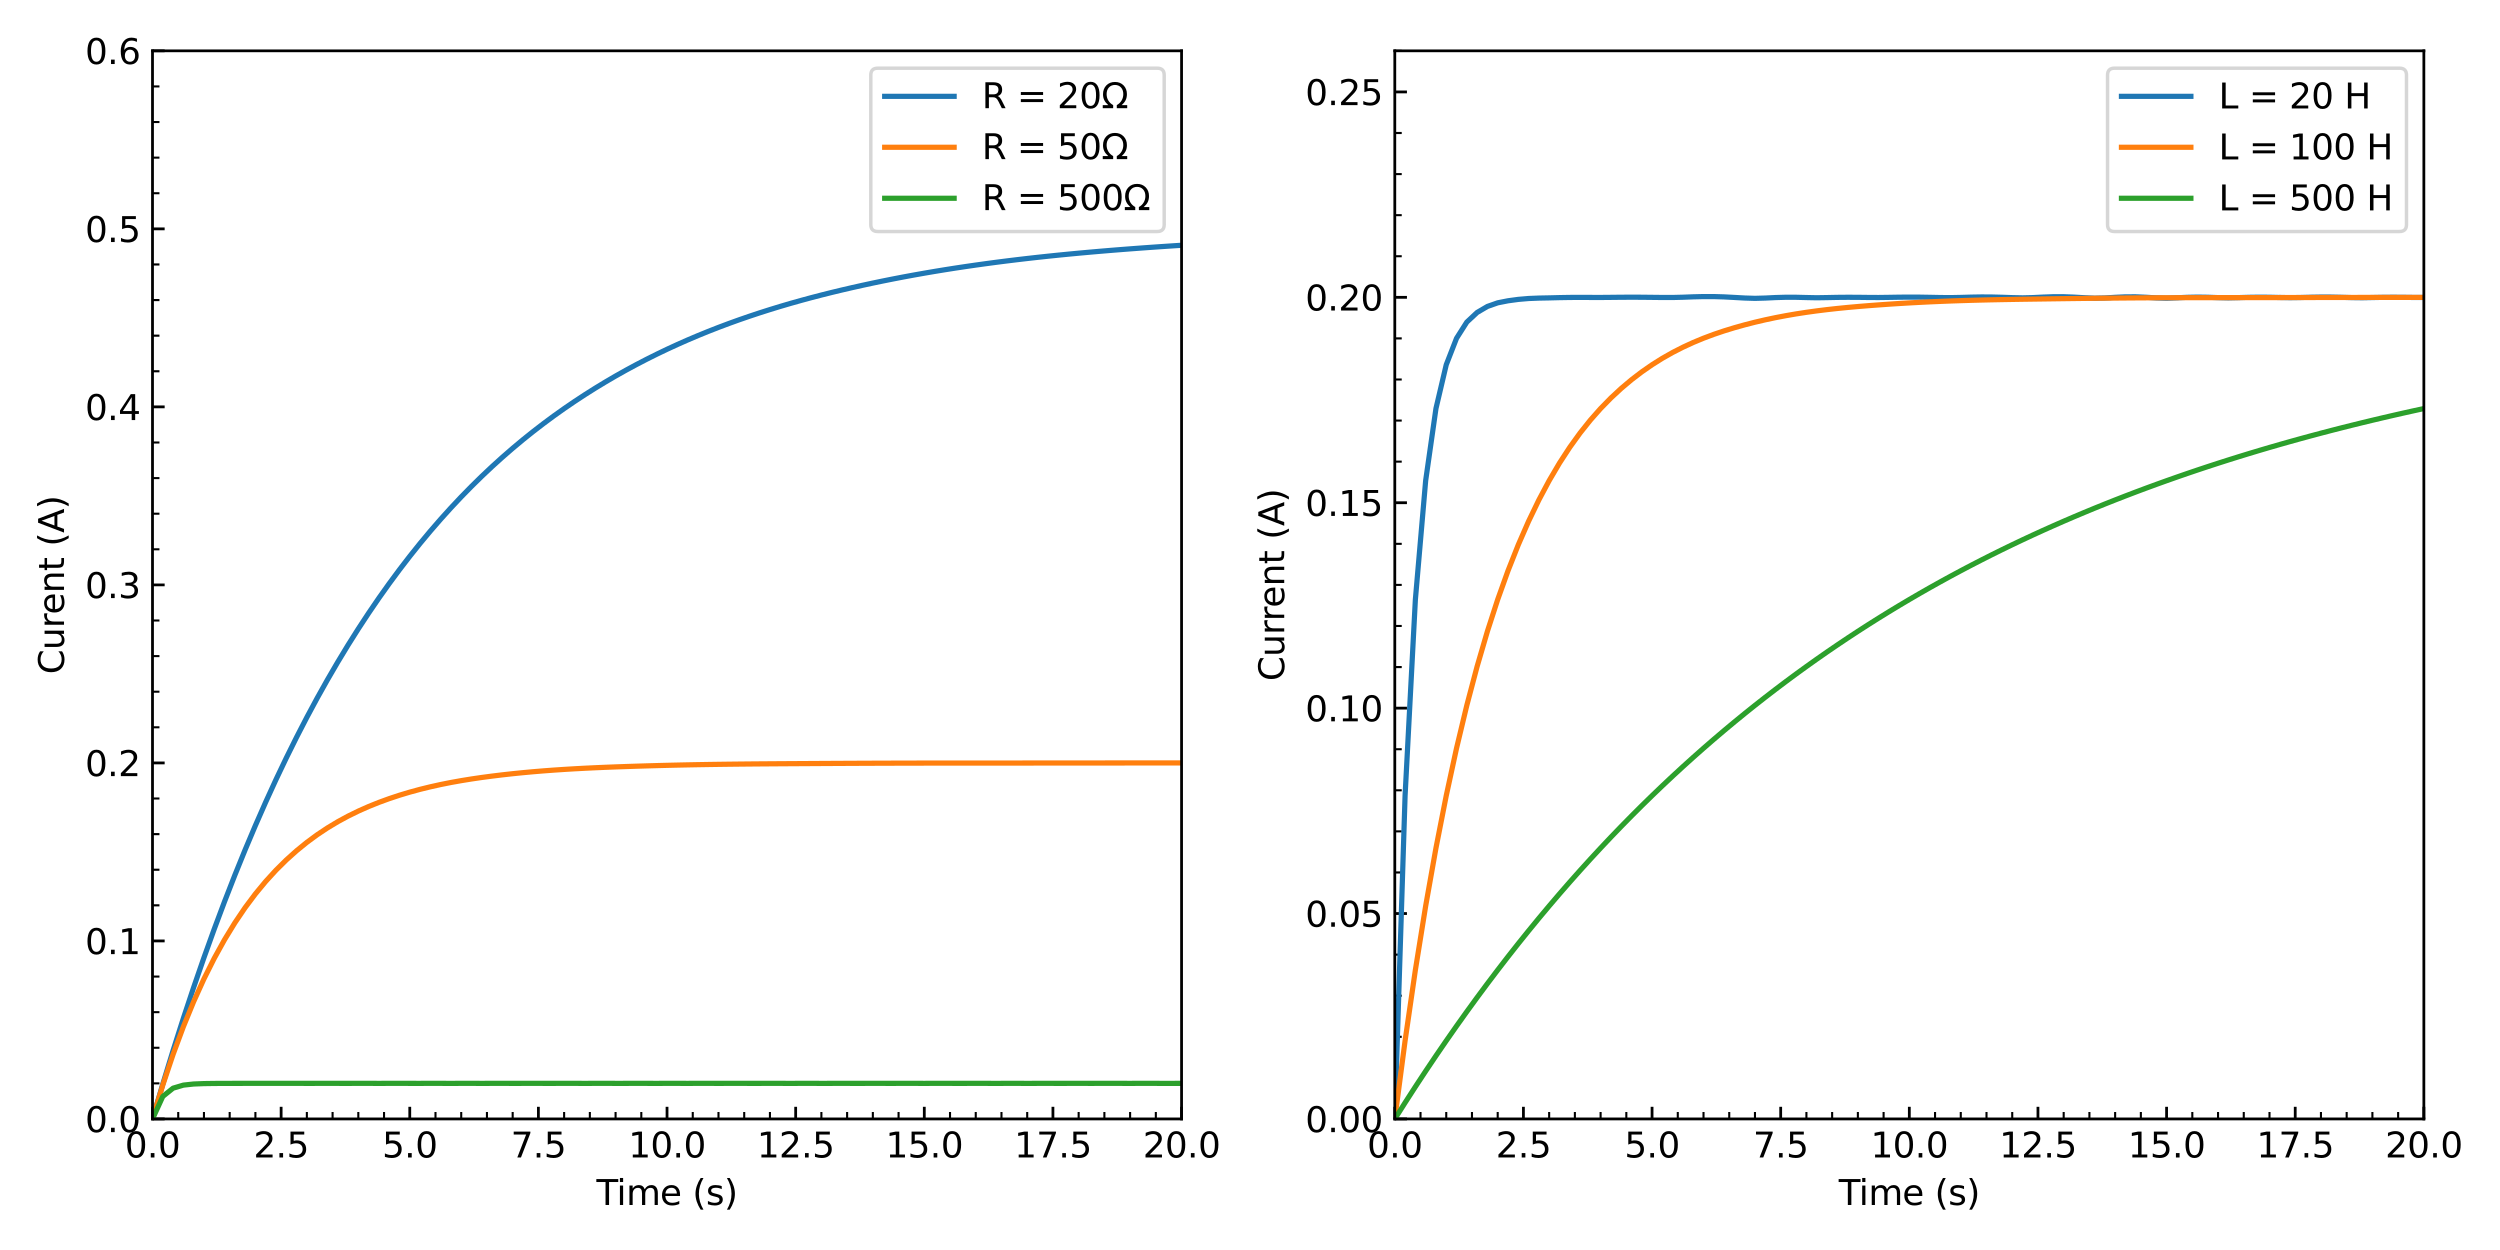 <?xml version="1.0" encoding="utf-8" standalone="no"?>
<!DOCTYPE svg PUBLIC "-//W3C//DTD SVG 1.1//EN"
  "http://www.w3.org/Graphics/SVG/1.1/DTD/svg11.dtd">
<svg xmlns:xlink="http://www.w3.org/1999/xlink" width="720pt" height="360pt" viewBox="0 0 720 360" xmlns="http://www.w3.org/2000/svg" version="1.1">
 <defs>
  <style type="text/css">*{stroke-linejoin: round; stroke-linecap: butt}</style>
 </defs>
 <g id="figure_1">
  <g id="patch_1">
   <path d="M 0 360 
L 720 360 
L 720 0 
L 0 0 
z
" style="fill: #ffffff"/>
  </g>
  <g id="axes_1">
   <g id="patch_2">
    <path d="M 43.92 322.26 
L 340.29 322.26 
L 340.29 14.64 
L 43.92 14.64 
z
" style="fill: #ffffff"/>
   </g>
   <g id="matplotlib.axis_1">
    <g id="xtick_1">
     <g id="line2d_1">
      <defs>
       <path id="mb06bb507a7" d="M 0 0 
L 0 -3.5 
" style="stroke: #000000; stroke-width: 0.8"/>
      </defs>
      <g>
       <use xlink:href="#mb06bb507a7" x="43.92" y="322.26" style="stroke: #000000; stroke-width: 0.8"/>
      </g>
     </g>
     <g id="text_1">
      <!-- 0.0 -->
      <g transform="translate(35.968 333.358) scale(0.1 -0.1)">
       <defs>
        <path id="DejaVuSans-30" d="M 2034 4250 
Q 1547 4250 1301 3770 
Q 1056 3291 1056 2328 
Q 1056 1369 1301 889 
Q 1547 409 2034 409 
Q 2525 409 2770 889 
Q 3016 1369 3016 2328 
Q 3016 3291 2770 3770 
Q 2525 4250 2034 4250 
z
M 2034 4750 
Q 2819 4750 3233 4129 
Q 3647 3509 3647 2328 
Q 3647 1150 3233 529 
Q 2819 -91 2034 -91 
Q 1250 -91 836 529 
Q 422 1150 422 2328 
Q 422 3509 836 4129 
Q 1250 4750 2034 4750 
z
" transform="scale(0.016)"/>
        <path id="DejaVuSans-2e" d="M 684 794 
L 1344 794 
L 1344 0 
L 684 0 
L 684 794 
z
" transform="scale(0.016)"/>
       </defs>
       <use xlink:href="#DejaVuSans-30"/>
       <use xlink:href="#DejaVuSans-2e" x="63.623"/>
       <use xlink:href="#DejaVuSans-30" x="95.41"/>
      </g>
     </g>
    </g>
    <g id="xtick_2">
     <g id="line2d_2">
      <g>
       <use xlink:href="#mb06bb507a7" x="80.966" y="322.26" style="stroke: #000000; stroke-width: 0.8"/>
      </g>
     </g>
     <g id="text_2">
      <!-- 2.5 -->
      <g transform="translate(73.015 333.358) scale(0.1 -0.1)">
       <defs>
        <path id="DejaVuSans-32" d="M 1228 531 
L 3431 531 
L 3431 0 
L 469 0 
L 469 531 
Q 828 903 1448 1529 
Q 2069 2156 2228 2338 
Q 2531 2678 2651 2914 
Q 2772 3150 2772 3378 
Q 2772 3750 2511 3984 
Q 2250 4219 1831 4219 
Q 1534 4219 1204 4116 
Q 875 4013 500 3803 
L 500 4441 
Q 881 4594 1212 4672 
Q 1544 4750 1819 4750 
Q 2544 4750 2975 4387 
Q 3406 4025 3406 3419 
Q 3406 3131 3298 2873 
Q 3191 2616 2906 2266 
Q 2828 2175 2409 1742 
Q 1991 1309 1228 531 
z
" transform="scale(0.016)"/>
        <path id="DejaVuSans-35" d="M 691 4666 
L 3169 4666 
L 3169 4134 
L 1269 4134 
L 1269 2991 
Q 1406 3038 1543 3061 
Q 1681 3084 1819 3084 
Q 2600 3084 3056 2656 
Q 3513 2228 3513 1497 
Q 3513 744 3044 326 
Q 2575 -91 1722 -91 
Q 1428 -91 1123 -41 
Q 819 9 494 109 
L 494 744 
Q 775 591 1075 516 
Q 1375 441 1709 441 
Q 2250 441 2565 725 
Q 2881 1009 2881 1497 
Q 2881 1984 2565 2268 
Q 2250 2553 1709 2553 
Q 1456 2553 1204 2497 
Q 953 2441 691 2322 
L 691 4666 
z
" transform="scale(0.016)"/>
       </defs>
       <use xlink:href="#DejaVuSans-32"/>
       <use xlink:href="#DejaVuSans-2e" x="63.623"/>
       <use xlink:href="#DejaVuSans-35" x="95.41"/>
      </g>
     </g>
    </g>
    <g id="xtick_3">
     <g id="line2d_3">
      <g>
       <use xlink:href="#mb06bb507a7" x="118.013" y="322.26" style="stroke: #000000; stroke-width: 0.8"/>
      </g>
     </g>
     <g id="text_3">
      <!-- 5.0 -->
      <g transform="translate(110.061 333.358) scale(0.1 -0.1)">
       <use xlink:href="#DejaVuSans-35"/>
       <use xlink:href="#DejaVuSans-2e" x="63.623"/>
       <use xlink:href="#DejaVuSans-30" x="95.41"/>
      </g>
     </g>
    </g>
    <g id="xtick_4">
     <g id="line2d_4">
      <g>
       <use xlink:href="#mb06bb507a7" x="155.059" y="322.26" style="stroke: #000000; stroke-width: 0.8"/>
      </g>
     </g>
     <g id="text_4">
      <!-- 7.5 -->
      <g transform="translate(147.107 333.358) scale(0.1 -0.1)">
       <defs>
        <path id="DejaVuSans-37" d="M 525 4666 
L 3525 4666 
L 3525 4397 
L 1831 0 
L 1172 0 
L 2766 4134 
L 525 4134 
L 525 4666 
z
" transform="scale(0.016)"/>
       </defs>
       <use xlink:href="#DejaVuSans-37"/>
       <use xlink:href="#DejaVuSans-2e" x="63.623"/>
       <use xlink:href="#DejaVuSans-35" x="95.41"/>
      </g>
     </g>
    </g>
    <g id="xtick_5">
     <g id="line2d_5">
      <g>
       <use xlink:href="#mb06bb507a7" x="192.105" y="322.26" style="stroke: #000000; stroke-width: 0.8"/>
      </g>
     </g>
     <g id="text_5">
      <!-- 10.0 -->
      <g transform="translate(180.972 333.358) scale(0.1 -0.1)">
       <defs>
        <path id="DejaVuSans-31" d="M 794 531 
L 1825 531 
L 1825 4091 
L 703 3866 
L 703 4441 
L 1819 4666 
L 2450 4666 
L 2450 531 
L 3481 531 
L 3481 0 
L 794 0 
L 794 531 
z
" transform="scale(0.016)"/>
       </defs>
       <use xlink:href="#DejaVuSans-31"/>
       <use xlink:href="#DejaVuSans-30" x="63.623"/>
       <use xlink:href="#DejaVuSans-2e" x="127.246"/>
       <use xlink:href="#DejaVuSans-30" x="159.033"/>
      </g>
     </g>
    </g>
    <g id="xtick_6">
     <g id="line2d_6">
      <g>
       <use xlink:href="#mb06bb507a7" x="229.151" y="322.26" style="stroke: #000000; stroke-width: 0.8"/>
      </g>
     </g>
     <g id="text_6">
      <!-- 12.5 -->
      <g transform="translate(218.018 333.358) scale(0.1 -0.1)">
       <use xlink:href="#DejaVuSans-31"/>
       <use xlink:href="#DejaVuSans-32" x="63.623"/>
       <use xlink:href="#DejaVuSans-2e" x="127.246"/>
       <use xlink:href="#DejaVuSans-35" x="159.033"/>
      </g>
     </g>
    </g>
    <g id="xtick_7">
     <g id="line2d_7">
      <g>
       <use xlink:href="#mb06bb507a7" x="266.197" y="322.26" style="stroke: #000000; stroke-width: 0.8"/>
      </g>
     </g>
     <g id="text_7">
      <!-- 15.0 -->
      <g transform="translate(255.065 333.358) scale(0.1 -0.1)">
       <use xlink:href="#DejaVuSans-31"/>
       <use xlink:href="#DejaVuSans-35" x="63.623"/>
       <use xlink:href="#DejaVuSans-2e" x="127.246"/>
       <use xlink:href="#DejaVuSans-30" x="159.033"/>
      </g>
     </g>
    </g>
    <g id="xtick_8">
     <g id="line2d_8">
      <g>
       <use xlink:href="#mb06bb507a7" x="303.244" y="322.26" style="stroke: #000000; stroke-width: 0.8"/>
      </g>
     </g>
     <g id="text_8">
      <!-- 17.5 -->
      <g transform="translate(292.111 333.358) scale(0.1 -0.1)">
       <use xlink:href="#DejaVuSans-31"/>
       <use xlink:href="#DejaVuSans-37" x="63.623"/>
       <use xlink:href="#DejaVuSans-2e" x="127.246"/>
       <use xlink:href="#DejaVuSans-35" x="159.033"/>
      </g>
     </g>
    </g>
    <g id="xtick_9">
     <g id="line2d_9">
      <g>
       <use xlink:href="#mb06bb507a7" x="340.29" y="322.26" style="stroke: #000000; stroke-width: 0.8"/>
      </g>
     </g>
     <g id="text_9">
      <!-- 20.0 -->
      <g transform="translate(329.157 333.358) scale(0.1 -0.1)">
       <use xlink:href="#DejaVuSans-32"/>
       <use xlink:href="#DejaVuSans-30" x="63.623"/>
       <use xlink:href="#DejaVuSans-2e" x="127.246"/>
       <use xlink:href="#DejaVuSans-30" x="159.033"/>
      </g>
     </g>
    </g>
    <g id="xtick_10">
     <g id="line2d_10">
      <defs>
       <path id="m0641a2cdc1" d="M 0 0 
L 0 -2 
" style="stroke: #000000; stroke-width: 0.6"/>
      </defs>
      <g>
       <use xlink:href="#m0641a2cdc1" x="51.329" y="322.26" style="stroke: #000000; stroke-width: 0.6"/>
      </g>
     </g>
    </g>
    <g id="xtick_11">
     <g id="line2d_11">
      <g>
       <use xlink:href="#m0641a2cdc1" x="58.739" y="322.26" style="stroke: #000000; stroke-width: 0.6"/>
      </g>
     </g>
    </g>
    <g id="xtick_12">
     <g id="line2d_12">
      <g>
       <use xlink:href="#m0641a2cdc1" x="66.148" y="322.26" style="stroke: #000000; stroke-width: 0.6"/>
      </g>
     </g>
    </g>
    <g id="xtick_13">
     <g id="line2d_13">
      <g>
       <use xlink:href="#m0641a2cdc1" x="73.557" y="322.26" style="stroke: #000000; stroke-width: 0.6"/>
      </g>
     </g>
    </g>
    <g id="xtick_14">
     <g id="line2d_14">
      <g>
       <use xlink:href="#m0641a2cdc1" x="88.376" y="322.26" style="stroke: #000000; stroke-width: 0.6"/>
      </g>
     </g>
    </g>
    <g id="xtick_15">
     <g id="line2d_15">
      <g>
       <use xlink:href="#m0641a2cdc1" x="95.785" y="322.26" style="stroke: #000000; stroke-width: 0.6"/>
      </g>
     </g>
    </g>
    <g id="xtick_16">
     <g id="line2d_16">
      <g>
       <use xlink:href="#m0641a2cdc1" x="103.194" y="322.26" style="stroke: #000000; stroke-width: 0.6"/>
      </g>
     </g>
    </g>
    <g id="xtick_17">
     <g id="line2d_17">
      <g>
       <use xlink:href="#m0641a2cdc1" x="110.603" y="322.26" style="stroke: #000000; stroke-width: 0.6"/>
      </g>
     </g>
    </g>
    <g id="xtick_18">
     <g id="line2d_18">
      <g>
       <use xlink:href="#m0641a2cdc1" x="125.422" y="322.26" style="stroke: #000000; stroke-width: 0.6"/>
      </g>
     </g>
    </g>
    <g id="xtick_19">
     <g id="line2d_19">
      <g>
       <use xlink:href="#m0641a2cdc1" x="132.831" y="322.26" style="stroke: #000000; stroke-width: 0.6"/>
      </g>
     </g>
    </g>
    <g id="xtick_20">
     <g id="line2d_20">
      <g>
       <use xlink:href="#m0641a2cdc1" x="140.24" y="322.26" style="stroke: #000000; stroke-width: 0.6"/>
      </g>
     </g>
    </g>
    <g id="xtick_21">
     <g id="line2d_21">
      <g>
       <use xlink:href="#m0641a2cdc1" x="147.649" y="322.26" style="stroke: #000000; stroke-width: 0.6"/>
      </g>
     </g>
    </g>
    <g id="xtick_22">
     <g id="line2d_22">
      <g>
       <use xlink:href="#m0641a2cdc1" x="162.468" y="322.26" style="stroke: #000000; stroke-width: 0.6"/>
      </g>
     </g>
    </g>
    <g id="xtick_23">
     <g id="line2d_23">
      <g>
       <use xlink:href="#m0641a2cdc1" x="169.877" y="322.26" style="stroke: #000000; stroke-width: 0.6"/>
      </g>
     </g>
    </g>
    <g id="xtick_24">
     <g id="line2d_24">
      <g>
       <use xlink:href="#m0641a2cdc1" x="177.286" y="322.26" style="stroke: #000000; stroke-width: 0.6"/>
      </g>
     </g>
    </g>
    <g id="xtick_25">
     <g id="line2d_25">
      <g>
       <use xlink:href="#m0641a2cdc1" x="184.696" y="322.26" style="stroke: #000000; stroke-width: 0.6"/>
      </g>
     </g>
    </g>
    <g id="xtick_26">
     <g id="line2d_26">
      <g>
       <use xlink:href="#m0641a2cdc1" x="199.514" y="322.26" style="stroke: #000000; stroke-width: 0.6"/>
      </g>
     </g>
    </g>
    <g id="xtick_27">
     <g id="line2d_27">
      <g>
       <use xlink:href="#m0641a2cdc1" x="206.923" y="322.26" style="stroke: #000000; stroke-width: 0.6"/>
      </g>
     </g>
    </g>
    <g id="xtick_28">
     <g id="line2d_28">
      <g>
       <use xlink:href="#m0641a2cdc1" x="214.333" y="322.26" style="stroke: #000000; stroke-width: 0.6"/>
      </g>
     </g>
    </g>
    <g id="xtick_29">
     <g id="line2d_29">
      <g>
       <use xlink:href="#m0641a2cdc1" x="221.742" y="322.26" style="stroke: #000000; stroke-width: 0.6"/>
      </g>
     </g>
    </g>
    <g id="xtick_30">
     <g id="line2d_30">
      <g>
       <use xlink:href="#m0641a2cdc1" x="236.56" y="322.26" style="stroke: #000000; stroke-width: 0.6"/>
      </g>
     </g>
    </g>
    <g id="xtick_31">
     <g id="line2d_31">
      <g>
       <use xlink:href="#m0641a2cdc1" x="243.97" y="322.26" style="stroke: #000000; stroke-width: 0.6"/>
      </g>
     </g>
    </g>
    <g id="xtick_32">
     <g id="line2d_32">
      <g>
       <use xlink:href="#m0641a2cdc1" x="251.379" y="322.26" style="stroke: #000000; stroke-width: 0.6"/>
      </g>
     </g>
    </g>
    <g id="xtick_33">
     <g id="line2d_33">
      <g>
       <use xlink:href="#m0641a2cdc1" x="258.788" y="322.26" style="stroke: #000000; stroke-width: 0.6"/>
      </g>
     </g>
    </g>
    <g id="xtick_34">
     <g id="line2d_34">
      <g>
       <use xlink:href="#m0641a2cdc1" x="273.607" y="322.26" style="stroke: #000000; stroke-width: 0.6"/>
      </g>
     </g>
    </g>
    <g id="xtick_35">
     <g id="line2d_35">
      <g>
       <use xlink:href="#m0641a2cdc1" x="281.016" y="322.26" style="stroke: #000000; stroke-width: 0.6"/>
      </g>
     </g>
    </g>
    <g id="xtick_36">
     <g id="line2d_36">
      <g>
       <use xlink:href="#m0641a2cdc1" x="288.425" y="322.26" style="stroke: #000000; stroke-width: 0.6"/>
      </g>
     </g>
    </g>
    <g id="xtick_37">
     <g id="line2d_37">
      <g>
       <use xlink:href="#m0641a2cdc1" x="295.834" y="322.26" style="stroke: #000000; stroke-width: 0.6"/>
      </g>
     </g>
    </g>
    <g id="xtick_38">
     <g id="line2d_38">
      <g>
       <use xlink:href="#m0641a2cdc1" x="310.653" y="322.26" style="stroke: #000000; stroke-width: 0.6"/>
      </g>
     </g>
    </g>
    <g id="xtick_39">
     <g id="line2d_39">
      <g>
       <use xlink:href="#m0641a2cdc1" x="318.062" y="322.26" style="stroke: #000000; stroke-width: 0.6"/>
      </g>
     </g>
    </g>
    <g id="xtick_40">
     <g id="line2d_40">
      <g>
       <use xlink:href="#m0641a2cdc1" x="325.471" y="322.26" style="stroke: #000000; stroke-width: 0.6"/>
      </g>
     </g>
    </g>
    <g id="xtick_41">
     <g id="line2d_41">
      <g>
       <use xlink:href="#m0641a2cdc1" x="332.881" y="322.26" style="stroke: #000000; stroke-width: 0.6"/>
      </g>
     </g>
    </g>
    <g id="text_10">
     <!-- Time (s) -->
     <g transform="translate(171.776 347.037) scale(0.1 -0.1)">
      <defs>
       <path id="DejaVuSans-54" d="M -19 4666 
L 3928 4666 
L 3928 4134 
L 2272 4134 
L 2272 0 
L 1638 0 
L 1638 4134 
L -19 4134 
L -19 4666 
z
" transform="scale(0.016)"/>
       <path id="DejaVuSans-69" d="M 603 3500 
L 1178 3500 
L 1178 0 
L 603 0 
L 603 3500 
z
M 603 4863 
L 1178 4863 
L 1178 4134 
L 603 4134 
L 603 4863 
z
" transform="scale(0.016)"/>
       <path id="DejaVuSans-6d" d="M 3328 2828 
Q 3544 3216 3844 3400 
Q 4144 3584 4550 3584 
Q 5097 3584 5394 3201 
Q 5691 2819 5691 2113 
L 5691 0 
L 5113 0 
L 5113 2094 
Q 5113 2597 4934 2840 
Q 4756 3084 4391 3084 
Q 3944 3084 3684 2787 
Q 3425 2491 3425 1978 
L 3425 0 
L 2847 0 
L 2847 2094 
Q 2847 2600 2669 2842 
Q 2491 3084 2119 3084 
Q 1678 3084 1418 2786 
Q 1159 2488 1159 1978 
L 1159 0 
L 581 0 
L 581 3500 
L 1159 3500 
L 1159 2956 
Q 1356 3278 1631 3431 
Q 1906 3584 2284 3584 
Q 2666 3584 2933 3390 
Q 3200 3197 3328 2828 
z
" transform="scale(0.016)"/>
       <path id="DejaVuSans-65" d="M 3597 1894 
L 3597 1613 
L 953 1613 
Q 991 1019 1311 708 
Q 1631 397 2203 397 
Q 2534 397 2845 478 
Q 3156 559 3463 722 
L 3463 178 
Q 3153 47 2828 -22 
Q 2503 -91 2169 -91 
Q 1331 -91 842 396 
Q 353 884 353 1716 
Q 353 2575 817 3079 
Q 1281 3584 2069 3584 
Q 2775 3584 3186 3129 
Q 3597 2675 3597 1894 
z
M 3022 2063 
Q 3016 2534 2758 2815 
Q 2500 3097 2075 3097 
Q 1594 3097 1305 2825 
Q 1016 2553 972 2059 
L 3022 2063 
z
" transform="scale(0.016)"/>
       <path id="DejaVuSans-20" transform="scale(0.016)"/>
       <path id="DejaVuSans-28" d="M 1984 4856 
Q 1566 4138 1362 3434 
Q 1159 2731 1159 2009 
Q 1159 1288 1364 580 
Q 1569 -128 1984 -844 
L 1484 -844 
Q 1016 -109 783 600 
Q 550 1309 550 2009 
Q 550 2706 781 3412 
Q 1013 4119 1484 4856 
L 1984 4856 
z
" transform="scale(0.016)"/>
       <path id="DejaVuSans-73" d="M 2834 3397 
L 2834 2853 
Q 2591 2978 2328 3040 
Q 2066 3103 1784 3103 
Q 1356 3103 1142 2972 
Q 928 2841 928 2578 
Q 928 2378 1081 2264 
Q 1234 2150 1697 2047 
L 1894 2003 
Q 2506 1872 2764 1633 
Q 3022 1394 3022 966 
Q 3022 478 2636 193 
Q 2250 -91 1575 -91 
Q 1294 -91 989 -36 
Q 684 19 347 128 
L 347 722 
Q 666 556 975 473 
Q 1284 391 1588 391 
Q 1994 391 2212 530 
Q 2431 669 2431 922 
Q 2431 1156 2273 1281 
Q 2116 1406 1581 1522 
L 1381 1569 
Q 847 1681 609 1914 
Q 372 2147 372 2553 
Q 372 3047 722 3315 
Q 1072 3584 1716 3584 
Q 2034 3584 2315 3537 
Q 2597 3491 2834 3397 
z
" transform="scale(0.016)"/>
       <path id="DejaVuSans-29" d="M 513 4856 
L 1013 4856 
Q 1481 4119 1714 3412 
Q 1947 2706 1947 2009 
Q 1947 1309 1714 600 
Q 1481 -109 1013 -844 
L 513 -844 
Q 928 -128 1133 580 
Q 1338 1288 1338 2009 
Q 1338 2731 1133 3434 
Q 928 4138 513 4856 
z
" transform="scale(0.016)"/>
      </defs>
      <use xlink:href="#DejaVuSans-54"/>
      <use xlink:href="#DejaVuSans-69" x="57.959"/>
      <use xlink:href="#DejaVuSans-6d" x="85.742"/>
      <use xlink:href="#DejaVuSans-65" x="183.154"/>
      <use xlink:href="#DejaVuSans-20" x="244.678"/>
      <use xlink:href="#DejaVuSans-28" x="276.465"/>
      <use xlink:href="#DejaVuSans-73" x="315.479"/>
      <use xlink:href="#DejaVuSans-29" x="367.578"/>
     </g>
    </g>
   </g>
   <g id="matplotlib.axis_2">
    <g id="ytick_1">
     <g id="line2d_42">
      <defs>
       <path id="m84fc5750c7" d="M 0 0 
L 3.5 0 
" style="stroke: #000000; stroke-width: 0.8"/>
      </defs>
      <g>
       <use xlink:href="#m84fc5750c7" x="43.92" y="322.26" style="stroke: #000000; stroke-width: 0.8"/>
      </g>
     </g>
     <g id="text_11">
      <!-- 0.0 -->
      <g transform="translate(24.517 326.059) scale(0.1 -0.1)">
       <use xlink:href="#DejaVuSans-30"/>
       <use xlink:href="#DejaVuSans-2e" x="63.623"/>
       <use xlink:href="#DejaVuSans-30" x="95.41"/>
      </g>
     </g>
    </g>
    <g id="ytick_2">
     <g id="line2d_43">
      <g>
       <use xlink:href="#m84fc5750c7" x="43.92" y="270.99" style="stroke: #000000; stroke-width: 0.8"/>
      </g>
     </g>
     <g id="text_12">
      <!-- 0.1 -->
      <g transform="translate(24.517 274.789) scale(0.1 -0.1)">
       <use xlink:href="#DejaVuSans-30"/>
       <use xlink:href="#DejaVuSans-2e" x="63.623"/>
       <use xlink:href="#DejaVuSans-31" x="95.41"/>
      </g>
     </g>
    </g>
    <g id="ytick_3">
     <g id="line2d_44">
      <g>
       <use xlink:href="#m84fc5750c7" x="43.92" y="219.72" style="stroke: #000000; stroke-width: 0.8"/>
      </g>
     </g>
     <g id="text_13">
      <!-- 0.2 -->
      <g transform="translate(24.517 223.519) scale(0.1 -0.1)">
       <use xlink:href="#DejaVuSans-30"/>
       <use xlink:href="#DejaVuSans-2e" x="63.623"/>
       <use xlink:href="#DejaVuSans-32" x="95.41"/>
      </g>
     </g>
    </g>
    <g id="ytick_4">
     <g id="line2d_45">
      <g>
       <use xlink:href="#m84fc5750c7" x="43.92" y="168.45" style="stroke: #000000; stroke-width: 0.8"/>
      </g>
     </g>
     <g id="text_14">
      <!-- 0.3 -->
      <g transform="translate(24.517 172.249) scale(0.1 -0.1)">
       <defs>
        <path id="DejaVuSans-33" d="M 2597 2516 
Q 3050 2419 3304 2112 
Q 3559 1806 3559 1356 
Q 3559 666 3084 287 
Q 2609 -91 1734 -91 
Q 1441 -91 1130 -33 
Q 819 25 488 141 
L 488 750 
Q 750 597 1062 519 
Q 1375 441 1716 441 
Q 2309 441 2620 675 
Q 2931 909 2931 1356 
Q 2931 1769 2642 2001 
Q 2353 2234 1838 2234 
L 1294 2234 
L 1294 2753 
L 1863 2753 
Q 2328 2753 2575 2939 
Q 2822 3125 2822 3475 
Q 2822 3834 2567 4026 
Q 2313 4219 1838 4219 
Q 1578 4219 1281 4162 
Q 984 4106 628 3988 
L 628 4550 
Q 988 4650 1302 4700 
Q 1616 4750 1894 4750 
Q 2613 4750 3031 4423 
Q 3450 4097 3450 3541 
Q 3450 3153 3228 2886 
Q 3006 2619 2597 2516 
z
" transform="scale(0.016)"/>
       </defs>
       <use xlink:href="#DejaVuSans-30"/>
       <use xlink:href="#DejaVuSans-2e" x="63.623"/>
       <use xlink:href="#DejaVuSans-33" x="95.41"/>
      </g>
     </g>
    </g>
    <g id="ytick_5">
     <g id="line2d_46">
      <g>
       <use xlink:href="#m84fc5750c7" x="43.92" y="117.18" style="stroke: #000000; stroke-width: 0.8"/>
      </g>
     </g>
     <g id="text_15">
      <!-- 0.4 -->
      <g transform="translate(24.517 120.979) scale(0.1 -0.1)">
       <defs>
        <path id="DejaVuSans-34" d="M 2419 4116 
L 825 1625 
L 2419 1625 
L 2419 4116 
z
M 2253 4666 
L 3047 4666 
L 3047 1625 
L 3713 1625 
L 3713 1100 
L 3047 1100 
L 3047 0 
L 2419 0 
L 2419 1100 
L 313 1100 
L 313 1709 
L 2253 4666 
z
" transform="scale(0.016)"/>
       </defs>
       <use xlink:href="#DejaVuSans-30"/>
       <use xlink:href="#DejaVuSans-2e" x="63.623"/>
       <use xlink:href="#DejaVuSans-34" x="95.41"/>
      </g>
     </g>
    </g>
    <g id="ytick_6">
     <g id="line2d_47">
      <g>
       <use xlink:href="#m84fc5750c7" x="43.92" y="65.91" style="stroke: #000000; stroke-width: 0.8"/>
      </g>
     </g>
     <g id="text_16">
      <!-- 0.5 -->
      <g transform="translate(24.517 69.709) scale(0.1 -0.1)">
       <use xlink:href="#DejaVuSans-30"/>
       <use xlink:href="#DejaVuSans-2e" x="63.623"/>
       <use xlink:href="#DejaVuSans-35" x="95.41"/>
      </g>
     </g>
    </g>
    <g id="ytick_7">
     <g id="line2d_48">
      <g>
       <use xlink:href="#m84fc5750c7" x="43.92" y="14.64" style="stroke: #000000; stroke-width: 0.8"/>
      </g>
     </g>
     <g id="text_17">
      <!-- 0.6 -->
      <g transform="translate(24.517 18.439) scale(0.1 -0.1)">
       <defs>
        <path id="DejaVuSans-36" d="M 2113 2584 
Q 1688 2584 1439 2293 
Q 1191 2003 1191 1497 
Q 1191 994 1439 701 
Q 1688 409 2113 409 
Q 2538 409 2786 701 
Q 3034 994 3034 1497 
Q 3034 2003 2786 2293 
Q 2538 2584 2113 2584 
z
M 3366 4563 
L 3366 3988 
Q 3128 4100 2886 4159 
Q 2644 4219 2406 4219 
Q 1781 4219 1451 3797 
Q 1122 3375 1075 2522 
Q 1259 2794 1537 2939 
Q 1816 3084 2150 3084 
Q 2853 3084 3261 2657 
Q 3669 2231 3669 1497 
Q 3669 778 3244 343 
Q 2819 -91 2113 -91 
Q 1303 -91 875 529 
Q 447 1150 447 2328 
Q 447 3434 972 4092 
Q 1497 4750 2381 4750 
Q 2619 4750 2861 4703 
Q 3103 4656 3366 4563 
z
" transform="scale(0.016)"/>
       </defs>
       <use xlink:href="#DejaVuSans-30"/>
       <use xlink:href="#DejaVuSans-2e" x="63.623"/>
       <use xlink:href="#DejaVuSans-36" x="95.41"/>
      </g>
     </g>
    </g>
    <g id="ytick_8">
     <g id="line2d_49">
      <defs>
       <path id="m16357a538d" d="M 0 0 
L 2 0 
" style="stroke: #000000; stroke-width: 0.6"/>
      </defs>
      <g>
       <use xlink:href="#m16357a538d" x="43.92" y="312.006" style="stroke: #000000; stroke-width: 0.6"/>
      </g>
     </g>
    </g>
    <g id="ytick_9">
     <g id="line2d_50">
      <g>
       <use xlink:href="#m16357a538d" x="43.92" y="301.752" style="stroke: #000000; stroke-width: 0.6"/>
      </g>
     </g>
    </g>
    <g id="ytick_10">
     <g id="line2d_51">
      <g>
       <use xlink:href="#m16357a538d" x="43.92" y="291.498" style="stroke: #000000; stroke-width: 0.6"/>
      </g>
     </g>
    </g>
    <g id="ytick_11">
     <g id="line2d_52">
      <g>
       <use xlink:href="#m16357a538d" x="43.92" y="281.244" style="stroke: #000000; stroke-width: 0.6"/>
      </g>
     </g>
    </g>
    <g id="ytick_12">
     <g id="line2d_53">
      <g>
       <use xlink:href="#m16357a538d" x="43.92" y="260.736" style="stroke: #000000; stroke-width: 0.6"/>
      </g>
     </g>
    </g>
    <g id="ytick_13">
     <g id="line2d_54">
      <g>
       <use xlink:href="#m16357a538d" x="43.92" y="250.482" style="stroke: #000000; stroke-width: 0.6"/>
      </g>
     </g>
    </g>
    <g id="ytick_14">
     <g id="line2d_55">
      <g>
       <use xlink:href="#m16357a538d" x="43.92" y="240.228" style="stroke: #000000; stroke-width: 0.6"/>
      </g>
     </g>
    </g>
    <g id="ytick_15">
     <g id="line2d_56">
      <g>
       <use xlink:href="#m16357a538d" x="43.92" y="229.974" style="stroke: #000000; stroke-width: 0.6"/>
      </g>
     </g>
    </g>
    <g id="ytick_16">
     <g id="line2d_57">
      <g>
       <use xlink:href="#m16357a538d" x="43.92" y="209.466" style="stroke: #000000; stroke-width: 0.6"/>
      </g>
     </g>
    </g>
    <g id="ytick_17">
     <g id="line2d_58">
      <g>
       <use xlink:href="#m16357a538d" x="43.92" y="199.212" style="stroke: #000000; stroke-width: 0.6"/>
      </g>
     </g>
    </g>
    <g id="ytick_18">
     <g id="line2d_59">
      <g>
       <use xlink:href="#m16357a538d" x="43.92" y="188.958" style="stroke: #000000; stroke-width: 0.6"/>
      </g>
     </g>
    </g>
    <g id="ytick_19">
     <g id="line2d_60">
      <g>
       <use xlink:href="#m16357a538d" x="43.92" y="178.704" style="stroke: #000000; stroke-width: 0.6"/>
      </g>
     </g>
    </g>
    <g id="ytick_20">
     <g id="line2d_61">
      <g>
       <use xlink:href="#m16357a538d" x="43.92" y="158.196" style="stroke: #000000; stroke-width: 0.6"/>
      </g>
     </g>
    </g>
    <g id="ytick_21">
     <g id="line2d_62">
      <g>
       <use xlink:href="#m16357a538d" x="43.92" y="147.942" style="stroke: #000000; stroke-width: 0.6"/>
      </g>
     </g>
    </g>
    <g id="ytick_22">
     <g id="line2d_63">
      <g>
       <use xlink:href="#m16357a538d" x="43.92" y="137.688" style="stroke: #000000; stroke-width: 0.6"/>
      </g>
     </g>
    </g>
    <g id="ytick_23">
     <g id="line2d_64">
      <g>
       <use xlink:href="#m16357a538d" x="43.92" y="127.434" style="stroke: #000000; stroke-width: 0.6"/>
      </g>
     </g>
    </g>
    <g id="ytick_24">
     <g id="line2d_65">
      <g>
       <use xlink:href="#m16357a538d" x="43.92" y="106.926" style="stroke: #000000; stroke-width: 0.6"/>
      </g>
     </g>
    </g>
    <g id="ytick_25">
     <g id="line2d_66">
      <g>
       <use xlink:href="#m16357a538d" x="43.92" y="96.672" style="stroke: #000000; stroke-width: 0.6"/>
      </g>
     </g>
    </g>
    <g id="ytick_26">
     <g id="line2d_67">
      <g>
       <use xlink:href="#m16357a538d" x="43.92" y="86.418" style="stroke: #000000; stroke-width: 0.6"/>
      </g>
     </g>
    </g>
    <g id="ytick_27">
     <g id="line2d_68">
      <g>
       <use xlink:href="#m16357a538d" x="43.92" y="76.164" style="stroke: #000000; stroke-width: 0.6"/>
      </g>
     </g>
    </g>
    <g id="ytick_28">
     <g id="line2d_69">
      <g>
       <use xlink:href="#m16357a538d" x="43.92" y="55.656" style="stroke: #000000; stroke-width: 0.6"/>
      </g>
     </g>
    </g>
    <g id="ytick_29">
     <g id="line2d_70">
      <g>
       <use xlink:href="#m16357a538d" x="43.92" y="45.402" style="stroke: #000000; stroke-width: 0.6"/>
      </g>
     </g>
    </g>
    <g id="ytick_30">
     <g id="line2d_71">
      <g>
       <use xlink:href="#m16357a538d" x="43.92" y="35.148" style="stroke: #000000; stroke-width: 0.6"/>
      </g>
     </g>
    </g>
    <g id="ytick_31">
     <g id="line2d_72">
      <g>
       <use xlink:href="#m16357a538d" x="43.92" y="24.894" style="stroke: #000000; stroke-width: 0.6"/>
      </g>
     </g>
    </g>
    <g id="text_18">
     <!-- Curent (A) -->
     <g transform="translate(18.437 194.17) rotate(-90) scale(0.1 -0.1)">
      <defs>
       <path id="DejaVuSans-43" d="M 4122 4306 
L 4122 3641 
Q 3803 3938 3442 4084 
Q 3081 4231 2675 4231 
Q 1875 4231 1450 3742 
Q 1025 3253 1025 2328 
Q 1025 1406 1450 917 
Q 1875 428 2675 428 
Q 3081 428 3442 575 
Q 3803 722 4122 1019 
L 4122 359 
Q 3791 134 3420 21 
Q 3050 -91 2638 -91 
Q 1578 -91 968 557 
Q 359 1206 359 2328 
Q 359 3453 968 4101 
Q 1578 4750 2638 4750 
Q 3056 4750 3426 4639 
Q 3797 4528 4122 4306 
z
" transform="scale(0.016)"/>
       <path id="DejaVuSans-75" d="M 544 1381 
L 544 3500 
L 1119 3500 
L 1119 1403 
Q 1119 906 1312 657 
Q 1506 409 1894 409 
Q 2359 409 2629 706 
Q 2900 1003 2900 1516 
L 2900 3500 
L 3475 3500 
L 3475 0 
L 2900 0 
L 2900 538 
Q 2691 219 2414 64 
Q 2138 -91 1772 -91 
Q 1169 -91 856 284 
Q 544 659 544 1381 
z
M 1991 3584 
L 1991 3584 
z
" transform="scale(0.016)"/>
       <path id="DejaVuSans-72" d="M 2631 2963 
Q 2534 3019 2420 3045 
Q 2306 3072 2169 3072 
Q 1681 3072 1420 2755 
Q 1159 2438 1159 1844 
L 1159 0 
L 581 0 
L 581 3500 
L 1159 3500 
L 1159 2956 
Q 1341 3275 1631 3429 
Q 1922 3584 2338 3584 
Q 2397 3584 2469 3576 
Q 2541 3569 2628 3553 
L 2631 2963 
z
" transform="scale(0.016)"/>
       <path id="DejaVuSans-6e" d="M 3513 2113 
L 3513 0 
L 2938 0 
L 2938 2094 
Q 2938 2591 2744 2837 
Q 2550 3084 2163 3084 
Q 1697 3084 1428 2787 
Q 1159 2491 1159 1978 
L 1159 0 
L 581 0 
L 581 3500 
L 1159 3500 
L 1159 2956 
Q 1366 3272 1645 3428 
Q 1925 3584 2291 3584 
Q 2894 3584 3203 3211 
Q 3513 2838 3513 2113 
z
" transform="scale(0.016)"/>
       <path id="DejaVuSans-74" d="M 1172 4494 
L 1172 3500 
L 2356 3500 
L 2356 3053 
L 1172 3053 
L 1172 1153 
Q 1172 725 1289 603 
Q 1406 481 1766 481 
L 2356 481 
L 2356 0 
L 1766 0 
Q 1100 0 847 248 
Q 594 497 594 1153 
L 594 3053 
L 172 3053 
L 172 3500 
L 594 3500 
L 594 4494 
L 1172 4494 
z
" transform="scale(0.016)"/>
       <path id="DejaVuSans-41" d="M 2188 4044 
L 1331 1722 
L 3047 1722 
L 2188 4044 
z
M 1831 4666 
L 2547 4666 
L 4325 0 
L 3669 0 
L 3244 1197 
L 1141 1197 
L 716 0 
L 50 0 
L 1831 4666 
z
" transform="scale(0.016)"/>
      </defs>
      <use xlink:href="#DejaVuSans-43"/>
      <use xlink:href="#DejaVuSans-75" x="69.824"/>
      <use xlink:href="#DejaVuSans-72" x="133.203"/>
      <use xlink:href="#DejaVuSans-65" x="172.066"/>
      <use xlink:href="#DejaVuSans-6e" x="233.59"/>
      <use xlink:href="#DejaVuSans-74" x="296.969"/>
      <use xlink:href="#DejaVuSans-20" x="336.178"/>
      <use xlink:href="#DejaVuSans-28" x="367.965"/>
      <use xlink:href="#DejaVuSans-41" x="406.979"/>
      <use xlink:href="#DejaVuSans-29" x="475.387"/>
     </g>
    </g>
   </g>
   <g id="line2d_73">
    <path d="M 43.92 322.26 
L 46.884 312.208 
L 49.847 302.551 
L 52.811 293.272 
L 55.775 284.357 
L 58.739 275.792 
L 61.702 267.562 
L 64.666 259.653 
L 67.63 252.053 
L 70.593 244.75 
L 73.557 237.734 
L 76.521 230.994 
L 79.484 224.519 
L 82.448 218.298 
L 85.412 212.323 
L 88.376 206.584 
L 91.339 201.07 
L 94.303 195.774 
L 97.267 190.685 
L 100.23 185.797 
L 103.194 181.099 
L 106.158 176.585 
L 109.121 172.247 
L 112.085 168.077 
L 115.049 164.069 
L 118.013 160.215 
L 120.976 156.512 
L 123.94 152.954 
L 126.904 149.536 
L 129.867 146.253 
L 132.831 143.099 
L 135.795 140.07 
L 138.758 137.161 
L 141.722 134.367 
L 144.686 131.685 
L 147.649 129.109 
L 150.613 126.635 
L 153.577 124.258 
L 156.541 121.976 
L 159.504 119.783 
L 162.468 117.676 
L 165.432 115.652 
L 168.395 113.705 
L 171.359 111.833 
L 174.323 110.032 
L 177.286 108.299 
L 180.25 106.633 
L 183.214 105.032 
L 186.178 103.492 
L 189.141 102.013 
L 192.105 100.591 
L 195.069 99.226 
L 198.032 97.916 
L 200.996 96.657 
L 203.96 95.449 
L 206.923 94.29 
L 209.887 93.177 
L 212.851 92.109 
L 215.815 91.084 
L 218.778 90.101 
L 221.742 89.157 
L 224.706 88.25 
L 227.669 87.38 
L 230.633 86.545 
L 233.597 85.742 
L 236.56 84.97 
L 239.524 84.228 
L 242.488 83.514 
L 245.452 82.827 
L 248.415 82.164 
L 251.379 81.525 
L 254.343 80.911 
L 257.306 80.319 
L 260.27 79.749 
L 263.234 79.202 
L 266.197 78.676 
L 269.161 78.17 
L 272.125 77.684 
L 275.089 77.218 
L 278.052 76.771 
L 281.016 76.342 
L 283.98 75.93 
L 286.943 75.535 
L 289.907 75.157 
L 292.871 74.795 
L 295.834 74.447 
L 298.798 74.114 
L 301.762 73.795 
L 304.726 73.49 
L 307.689 73.197 
L 310.653 72.916 
L 313.617 72.647 
L 316.58 72.388 
L 319.544 72.14 
L 322.508 71.901 
L 325.471 71.672 
L 328.435 71.451 
L 331.399 71.237 
L 334.363 71.031 
L 337.326 70.832 
L 340.29 70.639 
" clip-path="url(#p2681896994)" style="fill: none; stroke: #1f77b4; stroke-width: 1.5; stroke-linecap: square"/>
   </g>
   <g id="line2d_74">
    <path d="M 43.92 322.26 
L 46.884 312.502 
L 49.847 303.671 
L 52.811 295.682 
L 55.775 288.454 
L 58.739 281.914 
L 61.702 275.995 
L 64.666 270.635 
L 67.63 265.786 
L 70.593 261.4 
L 73.557 257.435 
L 76.521 253.849 
L 79.484 250.607 
L 82.448 247.671 
L 85.412 245.01 
L 88.376 242.598 
L 91.339 240.415 
L 94.303 238.442 
L 97.267 236.66 
L 100.23 235.051 
L 103.194 233.597 
L 106.158 232.282 
L 109.121 231.091 
L 112.085 230.01 
L 115.049 229.027 
L 118.013 228.136 
L 120.976 227.33 
L 123.94 226.603 
L 126.904 225.946 
L 129.867 225.355 
L 132.831 224.823 
L 135.795 224.343 
L 138.758 223.909 
L 141.722 223.515 
L 144.686 223.155 
L 147.649 222.826 
L 150.613 222.527 
L 153.577 222.255 
L 156.541 222.01 
L 159.504 221.789 
L 162.468 221.591 
L 165.432 221.413 
L 168.395 221.254 
L 171.359 221.112 
L 174.323 220.984 
L 177.286 220.869 
L 180.25 220.764 
L 183.214 220.667 
L 186.178 220.577 
L 189.141 220.493 
L 192.105 220.417 
L 195.069 220.347 
L 198.032 220.284 
L 200.996 220.227 
L 203.96 220.177 
L 206.923 220.132 
L 209.887 220.093 
L 212.851 220.059 
L 215.815 220.029 
L 218.778 220.003 
L 221.742 219.98 
L 224.706 219.959 
L 227.669 219.94 
L 230.633 219.922 
L 233.597 219.904 
L 236.56 219.886 
L 239.524 219.869 
L 242.488 219.853 
L 245.452 219.838 
L 248.415 219.824 
L 251.379 219.812 
L 254.343 219.801 
L 257.306 219.791 
L 260.27 219.783 
L 263.234 219.776 
L 266.197 219.771 
L 269.161 219.767 
L 272.125 219.763 
L 275.089 219.761 
L 278.052 219.76 
L 281.016 219.759 
L 283.98 219.758 
L 286.943 219.758 
L 289.907 219.757 
L 292.871 219.756 
L 295.834 219.754 
L 298.798 219.751 
L 301.762 219.748 
L 304.726 219.745 
L 307.689 219.743 
L 310.653 219.74 
L 313.617 219.738 
L 316.58 219.737 
L 319.544 219.735 
L 322.508 219.734 
L 325.471 219.732 
L 328.435 219.731 
L 331.399 219.73 
L 334.363 219.729 
L 337.326 219.728 
L 340.29 219.728 
" clip-path="url(#p2681896994)" style="fill: none; stroke: #ff7f0e; stroke-width: 1.5; stroke-linecap: square"/>
   </g>
   <g id="line2d_75">
    <path d="M 43.92 322.26 
L 46.884 315.777 
L 49.847 313.394 
L 52.811 312.516 
L 55.775 312.193 
L 58.739 312.076 
L 61.702 312.032 
L 64.666 312.015 
L 67.63 312.01 
L 70.593 312.008 
L 73.557 312.006 
L 76.521 312.007 
L 79.484 312.006 
L 82.448 312.002 
L 85.412 312.004 
L 88.376 312.01 
L 91.339 312.008 
L 94.303 312.002 
L 97.267 312.007 
L 100.23 312.011 
L 103.194 312.003 
L 106.158 312.004 
L 109.121 312.013 
L 112.085 312.005 
L 115.049 312 
L 118.013 312.01 
L 120.976 312.012 
L 123.94 312.001 
L 126.904 312.006 
L 129.867 312.015 
L 132.831 312.005 
L 135.795 312.004 
L 138.758 312.013 
L 141.722 312.006 
L 144.686 312.003 
L 147.649 312.011 
L 150.613 312.007 
L 153.577 312.002 
L 156.541 312.009 
L 159.504 312.01 
L 162.468 312.001 
L 165.432 312.004 
L 168.395 312.014 
L 171.359 312.005 
L 174.323 312 
L 177.286 312.012 
L 180.25 312.011 
L 183.214 312.001 
L 186.178 312.008 
L 189.141 312.013 
L 192.105 312.004 
L 195.069 312.006 
L 198.032 312.012 
L 200.996 312.004 
L 203.96 312.004 
L 206.923 312.011 
L 209.887 312.005 
L 212.851 312.002 
L 215.815 312.01 
L 218.778 312.01 
L 221.742 312 
L 224.706 312.005 
L 227.669 312.016 
L 230.633 312.004 
L 233.597 312.001 
L 236.56 312.014 
L 239.524 312.009 
L 242.488 312.002 
L 245.452 312.01 
L 248.415 312.01 
L 251.379 312.003 
L 254.343 312.008 
L 257.306 312.01 
L 260.27 312.003 
L 263.234 312.005 
L 266.197 312.012 
L 269.161 312.004 
L 272.125 312.001 
L 275.089 312.011 
L 278.052 312.01 
L 281.016 311.999 
L 283.98 312.006 
L 286.943 312.016 
L 289.907 312.004 
L 292.871 312.004 
L 295.834 312.014 
L 298.798 312.007 
L 301.762 312.004 
L 304.726 312.011 
L 307.689 312.007 
L 310.653 312.003 
L 313.617 312.009 
L 316.58 312.008 
L 319.544 312.001 
L 322.508 312.006 
L 325.471 312.013 
L 328.435 312.003 
L 331.399 312 
L 334.363 312.013 
L 337.326 312.013 
L 340.29 312.008 
" clip-path="url(#p2681896994)" style="fill: none; stroke: #2ca02c; stroke-width: 1.5; stroke-linecap: square"/>
   </g>
   <g id="patch_3">
    <path d="M 43.92 322.26 
L 43.92 14.64 
" style="fill: none; stroke: #000000; stroke-width: 0.8; stroke-linejoin: miter; stroke-linecap: square"/>
   </g>
   <g id="patch_4">
    <path d="M 340.29 322.26 
L 340.29 14.64 
" style="fill: none; stroke: #000000; stroke-width: 0.8; stroke-linejoin: miter; stroke-linecap: square"/>
   </g>
   <g id="patch_5">
    <path d="M 43.92 322.26 
L 340.29 322.26 
" style="fill: none; stroke: #000000; stroke-width: 0.8; stroke-linejoin: miter; stroke-linecap: square"/>
   </g>
   <g id="patch_6">
    <path d="M 43.92 14.64 
L 340.29 14.64 
" style="fill: none; stroke: #000000; stroke-width: 0.8; stroke-linejoin: miter; stroke-linecap: square"/>
   </g>
   <g id="legend_1">
    <g id="patch_7">
     <path d="M 252.79 66.674 
L 333.29 66.674 
Q 335.29 66.674 335.29 64.674 
L 335.29 21.64 
Q 335.29 19.64 333.29 19.64 
L 252.79 19.64 
Q 250.79 19.64 250.79 21.64 
L 250.79 64.674 
Q 250.79 66.674 252.79 66.674 
z
" style="fill: #ffffff; opacity: 0.8; stroke: #cccccc; stroke-linejoin: miter"/>
    </g>
    <g id="line2d_76">
     <path d="M 254.79 27.738 
L 264.79 27.738 
L 274.79 27.738 
" style="fill: none; stroke: #1f77b4; stroke-width: 1.5; stroke-linecap: square"/>
    </g>
    <g id="text_19">
     <!-- R = 20$\Omega$ -->
     <g transform="translate(282.79 31.238) scale(0.1 -0.1)">
      <defs>
       <path id="DejaVuSans-52" d="M 2841 2188 
Q 3044 2119 3236 1894 
Q 3428 1669 3622 1275 
L 4263 0 
L 3584 0 
L 2988 1197 
Q 2756 1666 2539 1819 
Q 2322 1972 1947 1972 
L 1259 1972 
L 1259 0 
L 628 0 
L 628 4666 
L 2053 4666 
Q 2853 4666 3247 4331 
Q 3641 3997 3641 3322 
Q 3641 2881 3436 2590 
Q 3231 2300 2841 2188 
z
M 1259 4147 
L 1259 2491 
L 2053 2491 
Q 2509 2491 2742 2702 
Q 2975 2913 2975 3322 
Q 2975 3731 2742 3939 
Q 2509 4147 2053 4147 
L 1259 4147 
z
" transform="scale(0.016)"/>
       <path id="DejaVuSans-3d" d="M 678 2906 
L 4684 2906 
L 4684 2381 
L 678 2381 
L 678 2906 
z
M 678 1631 
L 4684 1631 
L 4684 1100 
L 678 1100 
L 678 1631 
z
" transform="scale(0.016)"/>
       <path id="DejaVuSans-3a9" d="M 4647 556 
L 4647 0 
L 2772 0 
L 2772 556 
Q 3325 859 3634 1378 
Q 3944 1897 3944 2528 
Q 3944 3278 3531 3731 
Q 3119 4184 2444 4184 
Q 1769 4184 1355 3729 
Q 941 3275 941 2528 
Q 941 1897 1250 1378 
Q 1563 859 2119 556 
L 2119 0 
L 244 0 
L 244 556 
L 1241 556 
Q 747 991 519 1456 
Q 294 1922 294 2497 
Q 294 3491 894 4106 
Q 1491 4722 2444 4722 
Q 3391 4722 3994 4106 
Q 4594 3494 4594 2528 
Q 4594 1922 4372 1459 
Q 4150 997 3647 556 
L 4647 556 
z
" transform="scale(0.016)"/>
      </defs>
      <use xlink:href="#DejaVuSans-52" transform="translate(0 0.781)"/>
      <use xlink:href="#DejaVuSans-20" transform="translate(69.482 0.781)"/>
      <use xlink:href="#DejaVuSans-3d" transform="translate(101.27 0.781)"/>
      <use xlink:href="#DejaVuSans-20" transform="translate(185.059 0.781)"/>
      <use xlink:href="#DejaVuSans-32" transform="translate(216.846 0.781)"/>
      <use xlink:href="#DejaVuSans-30" transform="translate(280.469 0.781)"/>
      <use xlink:href="#DejaVuSans-3a9" transform="translate(344.092 0.781)"/>
     </g>
    </g>
    <g id="line2d_77">
     <path d="M 254.79 42.417 
L 264.79 42.417 
L 274.79 42.417 
" style="fill: none; stroke: #ff7f0e; stroke-width: 1.5; stroke-linecap: square"/>
    </g>
    <g id="text_20">
     <!-- R = 50$\Omega$ -->
     <g transform="translate(282.79 45.917) scale(0.1 -0.1)">
      <use xlink:href="#DejaVuSans-52" transform="translate(0 0.781)"/>
      <use xlink:href="#DejaVuSans-20" transform="translate(69.482 0.781)"/>
      <use xlink:href="#DejaVuSans-3d" transform="translate(101.27 0.781)"/>
      <use xlink:href="#DejaVuSans-20" transform="translate(185.059 0.781)"/>
      <use xlink:href="#DejaVuSans-35" transform="translate(216.846 0.781)"/>
      <use xlink:href="#DejaVuSans-30" transform="translate(280.469 0.781)"/>
      <use xlink:href="#DejaVuSans-3a9" transform="translate(344.092 0.781)"/>
     </g>
    </g>
    <g id="line2d_78">
     <path d="M 254.79 57.095 
L 264.79 57.095 
L 274.79 57.095 
" style="fill: none; stroke: #2ca02c; stroke-width: 1.5; stroke-linecap: square"/>
    </g>
    <g id="text_21">
     <!-- R = 500$\Omega$ -->
     <g transform="translate(282.79 60.595) scale(0.1 -0.1)">
      <use xlink:href="#DejaVuSans-52" transform="translate(0 0.781)"/>
      <use xlink:href="#DejaVuSans-20" transform="translate(69.482 0.781)"/>
      <use xlink:href="#DejaVuSans-3d" transform="translate(101.27 0.781)"/>
      <use xlink:href="#DejaVuSans-20" transform="translate(185.059 0.781)"/>
      <use xlink:href="#DejaVuSans-35" transform="translate(216.846 0.781)"/>
      <use xlink:href="#DejaVuSans-30" transform="translate(280.469 0.781)"/>
      <use xlink:href="#DejaVuSans-30" transform="translate(344.092 0.781)"/>
      <use xlink:href="#DejaVuSans-3a9" transform="translate(407.715 0.781)"/>
     </g>
    </g>
   </g>
  </g>
  <g id="axes_2">
   <g id="patch_8">
    <path d="M 401.7 322.26 
L 698.07 322.26 
L 698.07 14.64 
L 401.7 14.64 
z
" style="fill: #ffffff"/>
   </g>
   <g id="matplotlib.axis_3">
    <g id="xtick_42">
     <g id="line2d_79">
      <g>
       <use xlink:href="#mb06bb507a7" x="401.7" y="322.26" style="stroke: #000000; stroke-width: 0.8"/>
      </g>
     </g>
     <g id="text_22">
      <!-- 0.0 -->
      <g transform="translate(393.748 333.358) scale(0.1 -0.1)">
       <use xlink:href="#DejaVuSans-30"/>
       <use xlink:href="#DejaVuSans-2e" x="63.623"/>
       <use xlink:href="#DejaVuSans-30" x="95.41"/>
      </g>
     </g>
    </g>
    <g id="xtick_43">
     <g id="line2d_80">
      <g>
       <use xlink:href="#mb06bb507a7" x="438.746" y="322.26" style="stroke: #000000; stroke-width: 0.8"/>
      </g>
     </g>
     <g id="text_23">
      <!-- 2.5 -->
      <g transform="translate(430.795 333.358) scale(0.1 -0.1)">
       <use xlink:href="#DejaVuSans-32"/>
       <use xlink:href="#DejaVuSans-2e" x="63.623"/>
       <use xlink:href="#DejaVuSans-35" x="95.41"/>
      </g>
     </g>
    </g>
    <g id="xtick_44">
     <g id="line2d_81">
      <g>
       <use xlink:href="#mb06bb507a7" x="475.793" y="322.26" style="stroke: #000000; stroke-width: 0.8"/>
      </g>
     </g>
     <g id="text_24">
      <!-- 5.0 -->
      <g transform="translate(467.841 333.358) scale(0.1 -0.1)">
       <use xlink:href="#DejaVuSans-35"/>
       <use xlink:href="#DejaVuSans-2e" x="63.623"/>
       <use xlink:href="#DejaVuSans-30" x="95.41"/>
      </g>
     </g>
    </g>
    <g id="xtick_45">
     <g id="line2d_82">
      <g>
       <use xlink:href="#mb06bb507a7" x="512.839" y="322.26" style="stroke: #000000; stroke-width: 0.8"/>
      </g>
     </g>
     <g id="text_25">
      <!-- 7.5 -->
      <g transform="translate(504.887 333.358) scale(0.1 -0.1)">
       <use xlink:href="#DejaVuSans-37"/>
       <use xlink:href="#DejaVuSans-2e" x="63.623"/>
       <use xlink:href="#DejaVuSans-35" x="95.41"/>
      </g>
     </g>
    </g>
    <g id="xtick_46">
     <g id="line2d_83">
      <g>
       <use xlink:href="#mb06bb507a7" x="549.885" y="322.26" style="stroke: #000000; stroke-width: 0.8"/>
      </g>
     </g>
     <g id="text_26">
      <!-- 10.0 -->
      <g transform="translate(538.752 333.358) scale(0.1 -0.1)">
       <use xlink:href="#DejaVuSans-31"/>
       <use xlink:href="#DejaVuSans-30" x="63.623"/>
       <use xlink:href="#DejaVuSans-2e" x="127.246"/>
       <use xlink:href="#DejaVuSans-30" x="159.033"/>
      </g>
     </g>
    </g>
    <g id="xtick_47">
     <g id="line2d_84">
      <g>
       <use xlink:href="#mb06bb507a7" x="586.931" y="322.26" style="stroke: #000000; stroke-width: 0.8"/>
      </g>
     </g>
     <g id="text_27">
      <!-- 12.5 -->
      <g transform="translate(575.798 333.358) scale(0.1 -0.1)">
       <use xlink:href="#DejaVuSans-31"/>
       <use xlink:href="#DejaVuSans-32" x="63.623"/>
       <use xlink:href="#DejaVuSans-2e" x="127.246"/>
       <use xlink:href="#DejaVuSans-35" x="159.033"/>
      </g>
     </g>
    </g>
    <g id="xtick_48">
     <g id="line2d_85">
      <g>
       <use xlink:href="#mb06bb507a7" x="623.977" y="322.26" style="stroke: #000000; stroke-width: 0.8"/>
      </g>
     </g>
     <g id="text_28">
      <!-- 15.0 -->
      <g transform="translate(612.845 333.358) scale(0.1 -0.1)">
       <use xlink:href="#DejaVuSans-31"/>
       <use xlink:href="#DejaVuSans-35" x="63.623"/>
       <use xlink:href="#DejaVuSans-2e" x="127.246"/>
       <use xlink:href="#DejaVuSans-30" x="159.033"/>
      </g>
     </g>
    </g>
    <g id="xtick_49">
     <g id="line2d_86">
      <g>
       <use xlink:href="#mb06bb507a7" x="661.024" y="322.26" style="stroke: #000000; stroke-width: 0.8"/>
      </g>
     </g>
     <g id="text_29">
      <!-- 17.5 -->
      <g transform="translate(649.891 333.358) scale(0.1 -0.1)">
       <use xlink:href="#DejaVuSans-31"/>
       <use xlink:href="#DejaVuSans-37" x="63.623"/>
       <use xlink:href="#DejaVuSans-2e" x="127.246"/>
       <use xlink:href="#DejaVuSans-35" x="159.033"/>
      </g>
     </g>
    </g>
    <g id="xtick_50">
     <g id="line2d_87">
      <g>
       <use xlink:href="#mb06bb507a7" x="698.07" y="322.26" style="stroke: #000000; stroke-width: 0.8"/>
      </g>
     </g>
     <g id="text_30">
      <!-- 20.0 -->
      <g transform="translate(686.937 333.358) scale(0.1 -0.1)">
       <use xlink:href="#DejaVuSans-32"/>
       <use xlink:href="#DejaVuSans-30" x="63.623"/>
       <use xlink:href="#DejaVuSans-2e" x="127.246"/>
       <use xlink:href="#DejaVuSans-30" x="159.033"/>
      </g>
     </g>
    </g>
    <g id="xtick_51">
     <g id="line2d_88">
      <g>
       <use xlink:href="#m0641a2cdc1" x="409.109" y="322.26" style="stroke: #000000; stroke-width: 0.6"/>
      </g>
     </g>
    </g>
    <g id="xtick_52">
     <g id="line2d_89">
      <g>
       <use xlink:href="#m0641a2cdc1" x="416.519" y="322.26" style="stroke: #000000; stroke-width: 0.6"/>
      </g>
     </g>
    </g>
    <g id="xtick_53">
     <g id="line2d_90">
      <g>
       <use xlink:href="#m0641a2cdc1" x="423.928" y="322.26" style="stroke: #000000; stroke-width: 0.6"/>
      </g>
     </g>
    </g>
    <g id="xtick_54">
     <g id="line2d_91">
      <g>
       <use xlink:href="#m0641a2cdc1" x="431.337" y="322.26" style="stroke: #000000; stroke-width: 0.6"/>
      </g>
     </g>
    </g>
    <g id="xtick_55">
     <g id="line2d_92">
      <g>
       <use xlink:href="#m0641a2cdc1" x="446.156" y="322.26" style="stroke: #000000; stroke-width: 0.6"/>
      </g>
     </g>
    </g>
    <g id="xtick_56">
     <g id="line2d_93">
      <g>
       <use xlink:href="#m0641a2cdc1" x="453.565" y="322.26" style="stroke: #000000; stroke-width: 0.6"/>
      </g>
     </g>
    </g>
    <g id="xtick_57">
     <g id="line2d_94">
      <g>
       <use xlink:href="#m0641a2cdc1" x="460.974" y="322.26" style="stroke: #000000; stroke-width: 0.6"/>
      </g>
     </g>
    </g>
    <g id="xtick_58">
     <g id="line2d_95">
      <g>
       <use xlink:href="#m0641a2cdc1" x="468.383" y="322.26" style="stroke: #000000; stroke-width: 0.6"/>
      </g>
     </g>
    </g>
    <g id="xtick_59">
     <g id="line2d_96">
      <g>
       <use xlink:href="#m0641a2cdc1" x="483.202" y="322.26" style="stroke: #000000; stroke-width: 0.6"/>
      </g>
     </g>
    </g>
    <g id="xtick_60">
     <g id="line2d_97">
      <g>
       <use xlink:href="#m0641a2cdc1" x="490.611" y="322.26" style="stroke: #000000; stroke-width: 0.6"/>
      </g>
     </g>
    </g>
    <g id="xtick_61">
     <g id="line2d_98">
      <g>
       <use xlink:href="#m0641a2cdc1" x="498.02" y="322.26" style="stroke: #000000; stroke-width: 0.6"/>
      </g>
     </g>
    </g>
    <g id="xtick_62">
     <g id="line2d_99">
      <g>
       <use xlink:href="#m0641a2cdc1" x="505.43" y="322.26" style="stroke: #000000; stroke-width: 0.6"/>
      </g>
     </g>
    </g>
    <g id="xtick_63">
     <g id="line2d_100">
      <g>
       <use xlink:href="#m0641a2cdc1" x="520.248" y="322.26" style="stroke: #000000; stroke-width: 0.6"/>
      </g>
     </g>
    </g>
    <g id="xtick_64">
     <g id="line2d_101">
      <g>
       <use xlink:href="#m0641a2cdc1" x="527.657" y="322.26" style="stroke: #000000; stroke-width: 0.6"/>
      </g>
     </g>
    </g>
    <g id="xtick_65">
     <g id="line2d_102">
      <g>
       <use xlink:href="#m0641a2cdc1" x="535.067" y="322.26" style="stroke: #000000; stroke-width: 0.6"/>
      </g>
     </g>
    </g>
    <g id="xtick_66">
     <g id="line2d_103">
      <g>
       <use xlink:href="#m0641a2cdc1" x="542.476" y="322.26" style="stroke: #000000; stroke-width: 0.6"/>
      </g>
     </g>
    </g>
    <g id="xtick_67">
     <g id="line2d_104">
      <g>
       <use xlink:href="#m0641a2cdc1" x="557.294" y="322.26" style="stroke: #000000; stroke-width: 0.6"/>
      </g>
     </g>
    </g>
    <g id="xtick_68">
     <g id="line2d_105">
      <g>
       <use xlink:href="#m0641a2cdc1" x="564.703" y="322.26" style="stroke: #000000; stroke-width: 0.6"/>
      </g>
     </g>
    </g>
    <g id="xtick_69">
     <g id="line2d_106">
      <g>
       <use xlink:href="#m0641a2cdc1" x="572.113" y="322.26" style="stroke: #000000; stroke-width: 0.6"/>
      </g>
     </g>
    </g>
    <g id="xtick_70">
     <g id="line2d_107">
      <g>
       <use xlink:href="#m0641a2cdc1" x="579.522" y="322.26" style="stroke: #000000; stroke-width: 0.6"/>
      </g>
     </g>
    </g>
    <g id="xtick_71">
     <g id="line2d_108">
      <g>
       <use xlink:href="#m0641a2cdc1" x="594.341" y="322.26" style="stroke: #000000; stroke-width: 0.6"/>
      </g>
     </g>
    </g>
    <g id="xtick_72">
     <g id="line2d_109">
      <g>
       <use xlink:href="#m0641a2cdc1" x="601.75" y="322.26" style="stroke: #000000; stroke-width: 0.6"/>
      </g>
     </g>
    </g>
    <g id="xtick_73">
     <g id="line2d_110">
      <g>
       <use xlink:href="#m0641a2cdc1" x="609.159" y="322.26" style="stroke: #000000; stroke-width: 0.6"/>
      </g>
     </g>
    </g>
    <g id="xtick_74">
     <g id="line2d_111">
      <g>
       <use xlink:href="#m0641a2cdc1" x="616.568" y="322.26" style="stroke: #000000; stroke-width: 0.6"/>
      </g>
     </g>
    </g>
    <g id="xtick_75">
     <g id="line2d_112">
      <g>
       <use xlink:href="#m0641a2cdc1" x="631.387" y="322.26" style="stroke: #000000; stroke-width: 0.6"/>
      </g>
     </g>
    </g>
    <g id="xtick_76">
     <g id="line2d_113">
      <g>
       <use xlink:href="#m0641a2cdc1" x="638.796" y="322.26" style="stroke: #000000; stroke-width: 0.6"/>
      </g>
     </g>
    </g>
    <g id="xtick_77">
     <g id="line2d_114">
      <g>
       <use xlink:href="#m0641a2cdc1" x="646.205" y="322.26" style="stroke: #000000; stroke-width: 0.6"/>
      </g>
     </g>
    </g>
    <g id="xtick_78">
     <g id="line2d_115">
      <g>
       <use xlink:href="#m0641a2cdc1" x="653.615" y="322.26" style="stroke: #000000; stroke-width: 0.6"/>
      </g>
     </g>
    </g>
    <g id="xtick_79">
     <g id="line2d_116">
      <g>
       <use xlink:href="#m0641a2cdc1" x="668.433" y="322.26" style="stroke: #000000; stroke-width: 0.6"/>
      </g>
     </g>
    </g>
    <g id="xtick_80">
     <g id="line2d_117">
      <g>
       <use xlink:href="#m0641a2cdc1" x="675.842" y="322.26" style="stroke: #000000; stroke-width: 0.6"/>
      </g>
     </g>
    </g>
    <g id="xtick_81">
     <g id="line2d_118">
      <g>
       <use xlink:href="#m0641a2cdc1" x="683.251" y="322.26" style="stroke: #000000; stroke-width: 0.6"/>
      </g>
     </g>
    </g>
    <g id="xtick_82">
     <g id="line2d_119">
      <g>
       <use xlink:href="#m0641a2cdc1" x="690.661" y="322.26" style="stroke: #000000; stroke-width: 0.6"/>
      </g>
     </g>
    </g>
    <g id="text_31">
     <!-- Time (s) -->
     <g transform="translate(529.556 347.037) scale(0.1 -0.1)">
      <use xlink:href="#DejaVuSans-54"/>
      <use xlink:href="#DejaVuSans-69" x="57.959"/>
      <use xlink:href="#DejaVuSans-6d" x="85.742"/>
      <use xlink:href="#DejaVuSans-65" x="183.154"/>
      <use xlink:href="#DejaVuSans-20" x="244.678"/>
      <use xlink:href="#DejaVuSans-28" x="276.465"/>
      <use xlink:href="#DejaVuSans-73" x="315.479"/>
      <use xlink:href="#DejaVuSans-29" x="367.578"/>
     </g>
    </g>
   </g>
   <g id="matplotlib.axis_4">
    <g id="ytick_32">
     <g id="line2d_120">
      <g>
       <use xlink:href="#m84fc5750c7" x="401.7" y="322.26" style="stroke: #000000; stroke-width: 0.8"/>
      </g>
     </g>
     <g id="text_32">
      <!-- 0.00 -->
      <g transform="translate(375.934 326.059) scale(0.1 -0.1)">
       <use xlink:href="#DejaVuSans-30"/>
       <use xlink:href="#DejaVuSans-2e" x="63.623"/>
       <use xlink:href="#DejaVuSans-30" x="95.41"/>
       <use xlink:href="#DejaVuSans-30" x="159.033"/>
      </g>
     </g>
    </g>
    <g id="ytick_33">
     <g id="line2d_121">
      <g>
       <use xlink:href="#m84fc5750c7" x="401.7" y="263.102" style="stroke: #000000; stroke-width: 0.8"/>
      </g>
     </g>
     <g id="text_33">
      <!-- 0.05 -->
      <g transform="translate(375.934 266.902) scale(0.1 -0.1)">
       <use xlink:href="#DejaVuSans-30"/>
       <use xlink:href="#DejaVuSans-2e" x="63.623"/>
       <use xlink:href="#DejaVuSans-30" x="95.41"/>
       <use xlink:href="#DejaVuSans-35" x="159.033"/>
      </g>
     </g>
    </g>
    <g id="ytick_34">
     <g id="line2d_122">
      <g>
       <use xlink:href="#m84fc5750c7" x="401.7" y="203.945" style="stroke: #000000; stroke-width: 0.8"/>
      </g>
     </g>
     <g id="text_34">
      <!-- 0.10 -->
      <g transform="translate(375.934 207.744) scale(0.1 -0.1)">
       <use xlink:href="#DejaVuSans-30"/>
       <use xlink:href="#DejaVuSans-2e" x="63.623"/>
       <use xlink:href="#DejaVuSans-31" x="95.41"/>
       <use xlink:href="#DejaVuSans-30" x="159.033"/>
      </g>
     </g>
    </g>
    <g id="ytick_35">
     <g id="line2d_123">
      <g>
       <use xlink:href="#m84fc5750c7" x="401.7" y="144.787" style="stroke: #000000; stroke-width: 0.8"/>
      </g>
     </g>
     <g id="text_35">
      <!-- 0.15 -->
      <g transform="translate(375.934 148.586) scale(0.1 -0.1)">
       <use xlink:href="#DejaVuSans-30"/>
       <use xlink:href="#DejaVuSans-2e" x="63.623"/>
       <use xlink:href="#DejaVuSans-31" x="95.41"/>
       <use xlink:href="#DejaVuSans-35" x="159.033"/>
      </g>
     </g>
    </g>
    <g id="ytick_36">
     <g id="line2d_124">
      <g>
       <use xlink:href="#m84fc5750c7" x="401.7" y="85.629" style="stroke: #000000; stroke-width: 0.8"/>
      </g>
     </g>
     <g id="text_36">
      <!-- 0.20 -->
      <g transform="translate(375.934 89.428) scale(0.1 -0.1)">
       <use xlink:href="#DejaVuSans-30"/>
       <use xlink:href="#DejaVuSans-2e" x="63.623"/>
       <use xlink:href="#DejaVuSans-32" x="95.41"/>
       <use xlink:href="#DejaVuSans-30" x="159.033"/>
      </g>
     </g>
    </g>
    <g id="ytick_37">
     <g id="line2d_125">
      <g>
       <use xlink:href="#m84fc5750c7" x="401.7" y="26.472" style="stroke: #000000; stroke-width: 0.8"/>
      </g>
     </g>
     <g id="text_37">
      <!-- 0.25 -->
      <g transform="translate(375.934 30.271) scale(0.1 -0.1)">
       <use xlink:href="#DejaVuSans-30"/>
       <use xlink:href="#DejaVuSans-2e" x="63.623"/>
       <use xlink:href="#DejaVuSans-32" x="95.41"/>
       <use xlink:href="#DejaVuSans-35" x="159.033"/>
      </g>
     </g>
    </g>
    <g id="ytick_38">
     <g id="line2d_126">
      <g>
       <use xlink:href="#m16357a538d" x="401.7" y="310.428" style="stroke: #000000; stroke-width: 0.6"/>
      </g>
     </g>
    </g>
    <g id="ytick_39">
     <g id="line2d_127">
      <g>
       <use xlink:href="#m16357a538d" x="401.7" y="298.597" style="stroke: #000000; stroke-width: 0.6"/>
      </g>
     </g>
    </g>
    <g id="ytick_40">
     <g id="line2d_128">
      <g>
       <use xlink:href="#m16357a538d" x="401.7" y="286.765" style="stroke: #000000; stroke-width: 0.6"/>
      </g>
     </g>
    </g>
    <g id="ytick_41">
     <g id="line2d_129">
      <g>
       <use xlink:href="#m16357a538d" x="401.7" y="274.934" style="stroke: #000000; stroke-width: 0.6"/>
      </g>
     </g>
    </g>
    <g id="ytick_42">
     <g id="line2d_130">
      <g>
       <use xlink:href="#m16357a538d" x="401.7" y="251.271" style="stroke: #000000; stroke-width: 0.6"/>
      </g>
     </g>
    </g>
    <g id="ytick_43">
     <g id="line2d_131">
      <g>
       <use xlink:href="#m16357a538d" x="401.7" y="239.439" style="stroke: #000000; stroke-width: 0.6"/>
      </g>
     </g>
    </g>
    <g id="ytick_44">
     <g id="line2d_132">
      <g>
       <use xlink:href="#m16357a538d" x="401.7" y="227.608" style="stroke: #000000; stroke-width: 0.6"/>
      </g>
     </g>
    </g>
    <g id="ytick_45">
     <g id="line2d_133">
      <g>
       <use xlink:href="#m16357a538d" x="401.7" y="215.776" style="stroke: #000000; stroke-width: 0.6"/>
      </g>
     </g>
    </g>
    <g id="ytick_46">
     <g id="line2d_134">
      <g>
       <use xlink:href="#m16357a538d" x="401.7" y="192.113" style="stroke: #000000; stroke-width: 0.6"/>
      </g>
     </g>
    </g>
    <g id="ytick_47">
     <g id="line2d_135">
      <g>
       <use xlink:href="#m16357a538d" x="401.7" y="180.282" style="stroke: #000000; stroke-width: 0.6"/>
      </g>
     </g>
    </g>
    <g id="ytick_48">
     <g id="line2d_136">
      <g>
       <use xlink:href="#m16357a538d" x="401.7" y="168.45" style="stroke: #000000; stroke-width: 0.6"/>
      </g>
     </g>
    </g>
    <g id="ytick_49">
     <g id="line2d_137">
      <g>
       <use xlink:href="#m16357a538d" x="401.7" y="156.618" style="stroke: #000000; stroke-width: 0.6"/>
      </g>
     </g>
    </g>
    <g id="ytick_50">
     <g id="line2d_138">
      <g>
       <use xlink:href="#m16357a538d" x="401.7" y="132.955" style="stroke: #000000; stroke-width: 0.6"/>
      </g>
     </g>
    </g>
    <g id="ytick_51">
     <g id="line2d_139">
      <g>
       <use xlink:href="#m16357a538d" x="401.7" y="121.124" style="stroke: #000000; stroke-width: 0.6"/>
      </g>
     </g>
    </g>
    <g id="ytick_52">
     <g id="line2d_140">
      <g>
       <use xlink:href="#m16357a538d" x="401.7" y="109.292" style="stroke: #000000; stroke-width: 0.6"/>
      </g>
     </g>
    </g>
    <g id="ytick_53">
     <g id="line2d_141">
      <g>
       <use xlink:href="#m16357a538d" x="401.7" y="97.461" style="stroke: #000000; stroke-width: 0.6"/>
      </g>
     </g>
    </g>
    <g id="ytick_54">
     <g id="line2d_142">
      <g>
       <use xlink:href="#m16357a538d" x="401.7" y="73.798" style="stroke: #000000; stroke-width: 0.6"/>
      </g>
     </g>
    </g>
    <g id="ytick_55">
     <g id="line2d_143">
      <g>
       <use xlink:href="#m16357a538d" x="401.7" y="61.966" style="stroke: #000000; stroke-width: 0.6"/>
      </g>
     </g>
    </g>
    <g id="ytick_56">
     <g id="line2d_144">
      <g>
       <use xlink:href="#m16357a538d" x="401.7" y="50.135" style="stroke: #000000; stroke-width: 0.6"/>
      </g>
     </g>
    </g>
    <g id="ytick_57">
     <g id="line2d_145">
      <g>
       <use xlink:href="#m16357a538d" x="401.7" y="38.303" style="stroke: #000000; stroke-width: 0.6"/>
      </g>
     </g>
    </g>
    <g id="ytick_58">
     <g id="line2d_146">
      <g>
       <use xlink:href="#m16357a538d" x="401.7" y="14.64" style="stroke: #000000; stroke-width: 0.6"/>
      </g>
     </g>
    </g>
    <g id="text_38">
     <!-- Current (A) -->
     <g transform="translate(369.855 196.137) rotate(-90) scale(0.1 -0.1)">
      <use xlink:href="#DejaVuSans-43"/>
      <use xlink:href="#DejaVuSans-75" x="69.824"/>
      <use xlink:href="#DejaVuSans-72" x="133.203"/>
      <use xlink:href="#DejaVuSans-72" x="172.566"/>
      <use xlink:href="#DejaVuSans-65" x="211.43"/>
      <use xlink:href="#DejaVuSans-6e" x="272.953"/>
      <use xlink:href="#DejaVuSans-74" x="336.332"/>
      <use xlink:href="#DejaVuSans-20" x="375.541"/>
      <use xlink:href="#DejaVuSans-28" x="407.328"/>
      <use xlink:href="#DejaVuSans-41" x="446.342"/>
      <use xlink:href="#DejaVuSans-29" x="514.75"/>
     </g>
    </g>
   </g>
   <g id="line2d_147">
    <path d="M 401.7 322.26 
L 404.664 229.137 
L 407.627 172.689 
L 410.591 138.414 
L 413.555 117.657 
L 416.519 105.044 
L 419.482 97.429 
L 422.446 92.757 
L 425.41 89.993 
L 428.373 88.257 
L 431.337 87.214 
L 434.301 86.627 
L 437.264 86.224 
L 440.228 85.97 
L 443.192 85.851 
L 446.156 85.791 
L 449.119 85.715 
L 452.083 85.663 
L 455.047 85.648 
L 458.01 85.661 
L 460.974 85.669 
L 463.938 85.642 
L 466.901 85.609 
L 469.865 85.595 
L 472.829 85.606 
L 475.793 85.639 
L 478.756 85.673 
L 481.72 85.677 
L 484.684 85.601 
L 487.647 85.488 
L 490.611 85.413 
L 493.575 85.416 
L 496.538 85.507 
L 499.502 85.664 
L 502.466 85.832 
L 505.43 85.925 
L 508.393 85.842 
L 511.357 85.697 
L 514.321 85.611 
L 517.284 85.618 
L 520.248 85.693 
L 523.212 85.754 
L 526.175 85.706 
L 529.139 85.645 
L 532.103 85.618 
L 535.067 85.631 
L 538.03 85.667 
L 540.994 85.683 
L 543.958 85.643 
L 546.921 85.592 
L 549.885 85.567 
L 552.849 85.582 
L 555.812 85.633 
L 558.776 85.694 
L 561.74 85.719 
L 564.703 85.661 
L 567.667 85.575 
L 570.631 85.524 
L 573.595 85.539 
L 576.558 85.617 
L 579.522 85.721 
L 582.486 85.782 
L 585.449 85.711 
L 588.413 85.565 
L 591.377 85.46 
L 594.341 85.462 
L 597.304 85.575 
L 600.268 85.751 
L 603.232 85.881 
L 606.195 85.817 
L 609.159 85.631 
L 612.123 85.494 
L 615.086 85.486 
L 618.05 85.611 
L 621.014 85.795 
L 623.977 85.888 
L 626.941 85.766 
L 629.905 85.629 
L 632.869 85.569 
L 635.832 85.61 
L 638.796 85.714 
L 641.76 85.781 
L 644.723 85.713 
L 647.687 85.628 
L 650.651 85.587 
L 653.615 85.61 
L 656.578 85.675 
L 659.542 85.725 
L 662.506 85.686 
L 665.469 85.609 
L 668.433 85.559 
L 671.397 85.566 
L 674.36 85.627 
L 677.324 85.708 
L 680.288 85.744 
L 683.251 85.691 
L 686.215 85.638 
L 689.179 85.618 
L 692.143 85.634 
L 695.106 85.668 
L 698.07 85.677 
" clip-path="url(#p3786397e5c)" style="fill: none; stroke: #1f77b4; stroke-width: 1.5; stroke-linecap: square"/>
   </g>
   <g id="line2d_148">
    <path d="M 401.7 322.26 
L 404.664 299.741 
L 407.627 279.363 
L 410.591 260.926 
L 413.555 244.246 
L 416.519 229.154 
L 419.482 215.495 
L 422.446 203.126 
L 425.41 191.935 
L 428.373 181.813 
L 431.337 172.663 
L 434.301 164.39 
L 437.264 156.906 
L 440.228 150.131 
L 443.192 143.99 
L 446.156 138.425 
L 449.119 133.388 
L 452.083 128.835 
L 455.047 124.722 
L 458.01 121.008 
L 460.974 117.653 
L 463.938 114.619 
L 466.901 111.871 
L 469.865 109.375 
L 472.829 107.107 
L 475.793 105.051 
L 478.756 103.191 
L 481.72 101.512 
L 484.684 99.998 
L 487.647 98.634 
L 490.611 97.405 
L 493.575 96.297 
L 496.538 95.295 
L 499.502 94.386 
L 502.466 93.556 
L 505.43 92.797 
L 508.393 92.106 
L 511.357 91.479 
L 514.321 90.913 
L 517.284 90.403 
L 520.248 89.946 
L 523.212 89.536 
L 526.175 89.169 
L 529.139 88.841 
L 532.103 88.546 
L 535.067 88.28 
L 538.03 88.038 
L 540.994 87.815 
L 543.958 87.606 
L 546.921 87.413 
L 549.885 87.237 
L 552.849 87.076 
L 555.812 86.93 
L 558.776 86.8 
L 561.74 86.684 
L 564.703 86.581 
L 567.667 86.49 
L 570.631 86.411 
L 573.595 86.342 
L 576.558 86.282 
L 579.522 86.229 
L 582.486 86.181 
L 585.449 86.138 
L 588.413 86.096 
L 591.377 86.054 
L 594.341 86.012 
L 597.304 85.973 
L 600.268 85.935 
L 603.232 85.901 
L 606.195 85.869 
L 609.159 85.841 
L 612.123 85.815 
L 615.086 85.793 
L 618.05 85.775 
L 621.014 85.759 
L 623.977 85.747 
L 626.941 85.737 
L 629.905 85.729 
L 632.869 85.724 
L 635.832 85.721 
L 638.796 85.719 
L 641.76 85.718 
L 644.723 85.717 
L 647.687 85.715 
L 650.651 85.712 
L 653.615 85.707 
L 656.578 85.7 
L 659.542 85.693 
L 662.506 85.687 
L 665.469 85.681 
L 668.433 85.676 
L 671.397 85.672 
L 674.36 85.667 
L 677.324 85.664 
L 680.288 85.661 
L 683.251 85.658 
L 686.215 85.655 
L 689.179 85.653 
L 692.143 85.651 
L 695.106 85.649 
L 698.07 85.647 
" clip-path="url(#p3786397e5c)" style="fill: none; stroke: #ff7f0e; stroke-width: 1.5; stroke-linecap: square"/>
   </g>
   <g id="line2d_149">
    <path d="M 401.7 322.26 
L 404.664 317.574 
L 407.627 312.982 
L 410.591 308.48 
L 413.555 304.067 
L 416.519 299.742 
L 419.482 295.502 
L 422.446 291.346 
L 425.41 287.272 
L 428.373 283.278 
L 431.337 279.363 
L 434.301 275.526 
L 437.264 271.764 
L 440.228 268.077 
L 443.192 264.464 
L 446.156 260.922 
L 449.119 257.45 
L 452.083 254.047 
L 455.047 250.712 
L 458.01 247.443 
L 460.974 244.239 
L 463.938 241.098 
L 466.901 238.02 
L 469.865 235.003 
L 472.829 232.046 
L 475.793 229.148 
L 478.756 226.307 
L 481.72 223.522 
L 484.684 220.793 
L 487.647 218.118 
L 490.611 215.495 
L 493.575 212.925 
L 496.538 210.405 
L 499.502 207.935 
L 502.466 205.514 
L 505.43 203.14 
L 508.393 200.814 
L 511.357 198.532 
L 514.321 196.295 
L 517.284 194.102 
L 520.248 191.953 
L 523.212 189.845 
L 526.175 187.779 
L 529.139 185.754 
L 532.103 183.769 
L 535.067 181.823 
L 538.03 179.916 
L 540.994 178.047 
L 543.958 176.215 
L 546.921 174.419 
L 549.885 172.66 
L 552.849 170.935 
L 555.812 169.245 
L 558.776 167.589 
L 561.74 165.965 
L 564.703 164.375 
L 567.667 162.816 
L 570.631 161.288 
L 573.595 159.791 
L 576.558 158.324 
L 579.522 156.886 
L 582.486 155.477 
L 585.449 154.096 
L 588.413 152.742 
L 591.377 151.416 
L 594.341 150.115 
L 597.304 148.841 
L 600.268 147.592 
L 603.232 146.367 
L 606.195 145.167 
L 609.159 143.991 
L 612.123 142.837 
L 615.086 141.706 
L 618.05 140.597 
L 621.014 139.51 
L 623.977 138.444 
L 626.941 137.398 
L 629.905 136.373 
L 632.869 135.368 
L 635.832 134.383 
L 638.796 133.417 
L 641.76 132.471 
L 644.723 131.543 
L 647.687 130.634 
L 650.651 129.743 
L 653.615 128.869 
L 656.578 128.013 
L 659.542 127.174 
L 662.506 126.351 
L 665.469 125.545 
L 668.433 124.755 
L 671.397 123.98 
L 674.36 123.221 
L 677.324 122.476 
L 680.288 121.747 
L 683.251 121.032 
L 686.215 120.331 
L 689.179 119.644 
L 692.143 118.97 
L 695.106 118.31 
L 698.07 117.663 
" clip-path="url(#p3786397e5c)" style="fill: none; stroke: #2ca02c; stroke-width: 1.5; stroke-linecap: square"/>
   </g>
   <g id="patch_9">
    <path d="M 401.7 322.26 
L 401.7 14.64 
" style="fill: none; stroke: #000000; stroke-width: 0.8; stroke-linejoin: miter; stroke-linecap: square"/>
   </g>
   <g id="patch_10">
    <path d="M 698.07 322.26 
L 698.07 14.64 
" style="fill: none; stroke: #000000; stroke-width: 0.8; stroke-linejoin: miter; stroke-linecap: square"/>
   </g>
   <g id="patch_11">
    <path d="M 401.7 322.26 
L 698.07 322.26 
" style="fill: none; stroke: #000000; stroke-width: 0.8; stroke-linejoin: miter; stroke-linecap: square"/>
   </g>
   <g id="patch_12">
    <path d="M 401.7 14.64 
L 698.07 14.64 
" style="fill: none; stroke: #000000; stroke-width: 0.8; stroke-linejoin: miter; stroke-linecap: square"/>
   </g>
   <g id="legend_2">
    <g id="patch_13">
     <path d="M 608.976 66.674 
L 691.07 66.674 
Q 693.07 66.674 693.07 64.674 
L 693.07 21.64 
Q 693.07 19.64 691.07 19.64 
L 608.976 19.64 
Q 606.976 19.64 606.976 21.64 
L 606.976 64.674 
Q 606.976 66.674 608.976 66.674 
z
" style="fill: #ffffff; opacity: 0.8; stroke: #cccccc; stroke-linejoin: miter"/>
    </g>
    <g id="line2d_150">
     <path d="M 610.976 27.738 
L 620.976 27.738 
L 630.976 27.738 
" style="fill: none; stroke: #1f77b4; stroke-width: 1.5; stroke-linecap: square"/>
    </g>
    <g id="text_39">
     <!-- L = 20 H -->
     <g transform="translate(638.976 31.238) scale(0.1 -0.1)">
      <defs>
       <path id="DejaVuSans-4c" d="M 628 4666 
L 1259 4666 
L 1259 531 
L 3531 531 
L 3531 0 
L 628 0 
L 628 4666 
z
" transform="scale(0.016)"/>
       <path id="DejaVuSans-48" d="M 628 4666 
L 1259 4666 
L 1259 2753 
L 3553 2753 
L 3553 4666 
L 4184 4666 
L 4184 0 
L 3553 0 
L 3553 2222 
L 1259 2222 
L 1259 0 
L 628 0 
L 628 4666 
z
" transform="scale(0.016)"/>
      </defs>
      <use xlink:href="#DejaVuSans-4c"/>
      <use xlink:href="#DejaVuSans-20" x="55.713"/>
      <use xlink:href="#DejaVuSans-3d" x="87.5"/>
      <use xlink:href="#DejaVuSans-20" x="171.289"/>
      <use xlink:href="#DejaVuSans-32" x="203.076"/>
      <use xlink:href="#DejaVuSans-30" x="266.699"/>
      <use xlink:href="#DejaVuSans-20" x="330.322"/>
      <use xlink:href="#DejaVuSans-48" x="362.109"/>
     </g>
    </g>
    <g id="line2d_151">
     <path d="M 610.976 42.417 
L 620.976 42.417 
L 630.976 42.417 
" style="fill: none; stroke: #ff7f0e; stroke-width: 1.5; stroke-linecap: square"/>
    </g>
    <g id="text_40">
     <!-- L = 100 H -->
     <g transform="translate(638.976 45.917) scale(0.1 -0.1)">
      <use xlink:href="#DejaVuSans-4c"/>
      <use xlink:href="#DejaVuSans-20" x="55.713"/>
      <use xlink:href="#DejaVuSans-3d" x="87.5"/>
      <use xlink:href="#DejaVuSans-20" x="171.289"/>
      <use xlink:href="#DejaVuSans-31" x="203.076"/>
      <use xlink:href="#DejaVuSans-30" x="266.699"/>
      <use xlink:href="#DejaVuSans-30" x="330.322"/>
      <use xlink:href="#DejaVuSans-20" x="393.945"/>
      <use xlink:href="#DejaVuSans-48" x="425.732"/>
     </g>
    </g>
    <g id="line2d_152">
     <path d="M 610.976 57.095 
L 620.976 57.095 
L 630.976 57.095 
" style="fill: none; stroke: #2ca02c; stroke-width: 1.5; stroke-linecap: square"/>
    </g>
    <g id="text_41">
     <!-- L = 500 H -->
     <g transform="translate(638.976 60.595) scale(0.1 -0.1)">
      <use xlink:href="#DejaVuSans-4c"/>
      <use xlink:href="#DejaVuSans-20" x="55.713"/>
      <use xlink:href="#DejaVuSans-3d" x="87.5"/>
      <use xlink:href="#DejaVuSans-20" x="171.289"/>
      <use xlink:href="#DejaVuSans-35" x="203.076"/>
      <use xlink:href="#DejaVuSans-30" x="266.699"/>
      <use xlink:href="#DejaVuSans-30" x="330.322"/>
      <use xlink:href="#DejaVuSans-20" x="393.945"/>
      <use xlink:href="#DejaVuSans-48" x="425.732"/>
     </g>
    </g>
   </g>
  </g>
 </g>
 <defs>
  <clipPath id="p2681896994">
   <rect x="43.92" y="14.64" width="296.37" height="307.62"/>
  </clipPath>
  <clipPath id="p3786397e5c">
   <rect x="401.7" y="14.64" width="296.37" height="307.62"/>
  </clipPath>
 </defs>
</svg>

